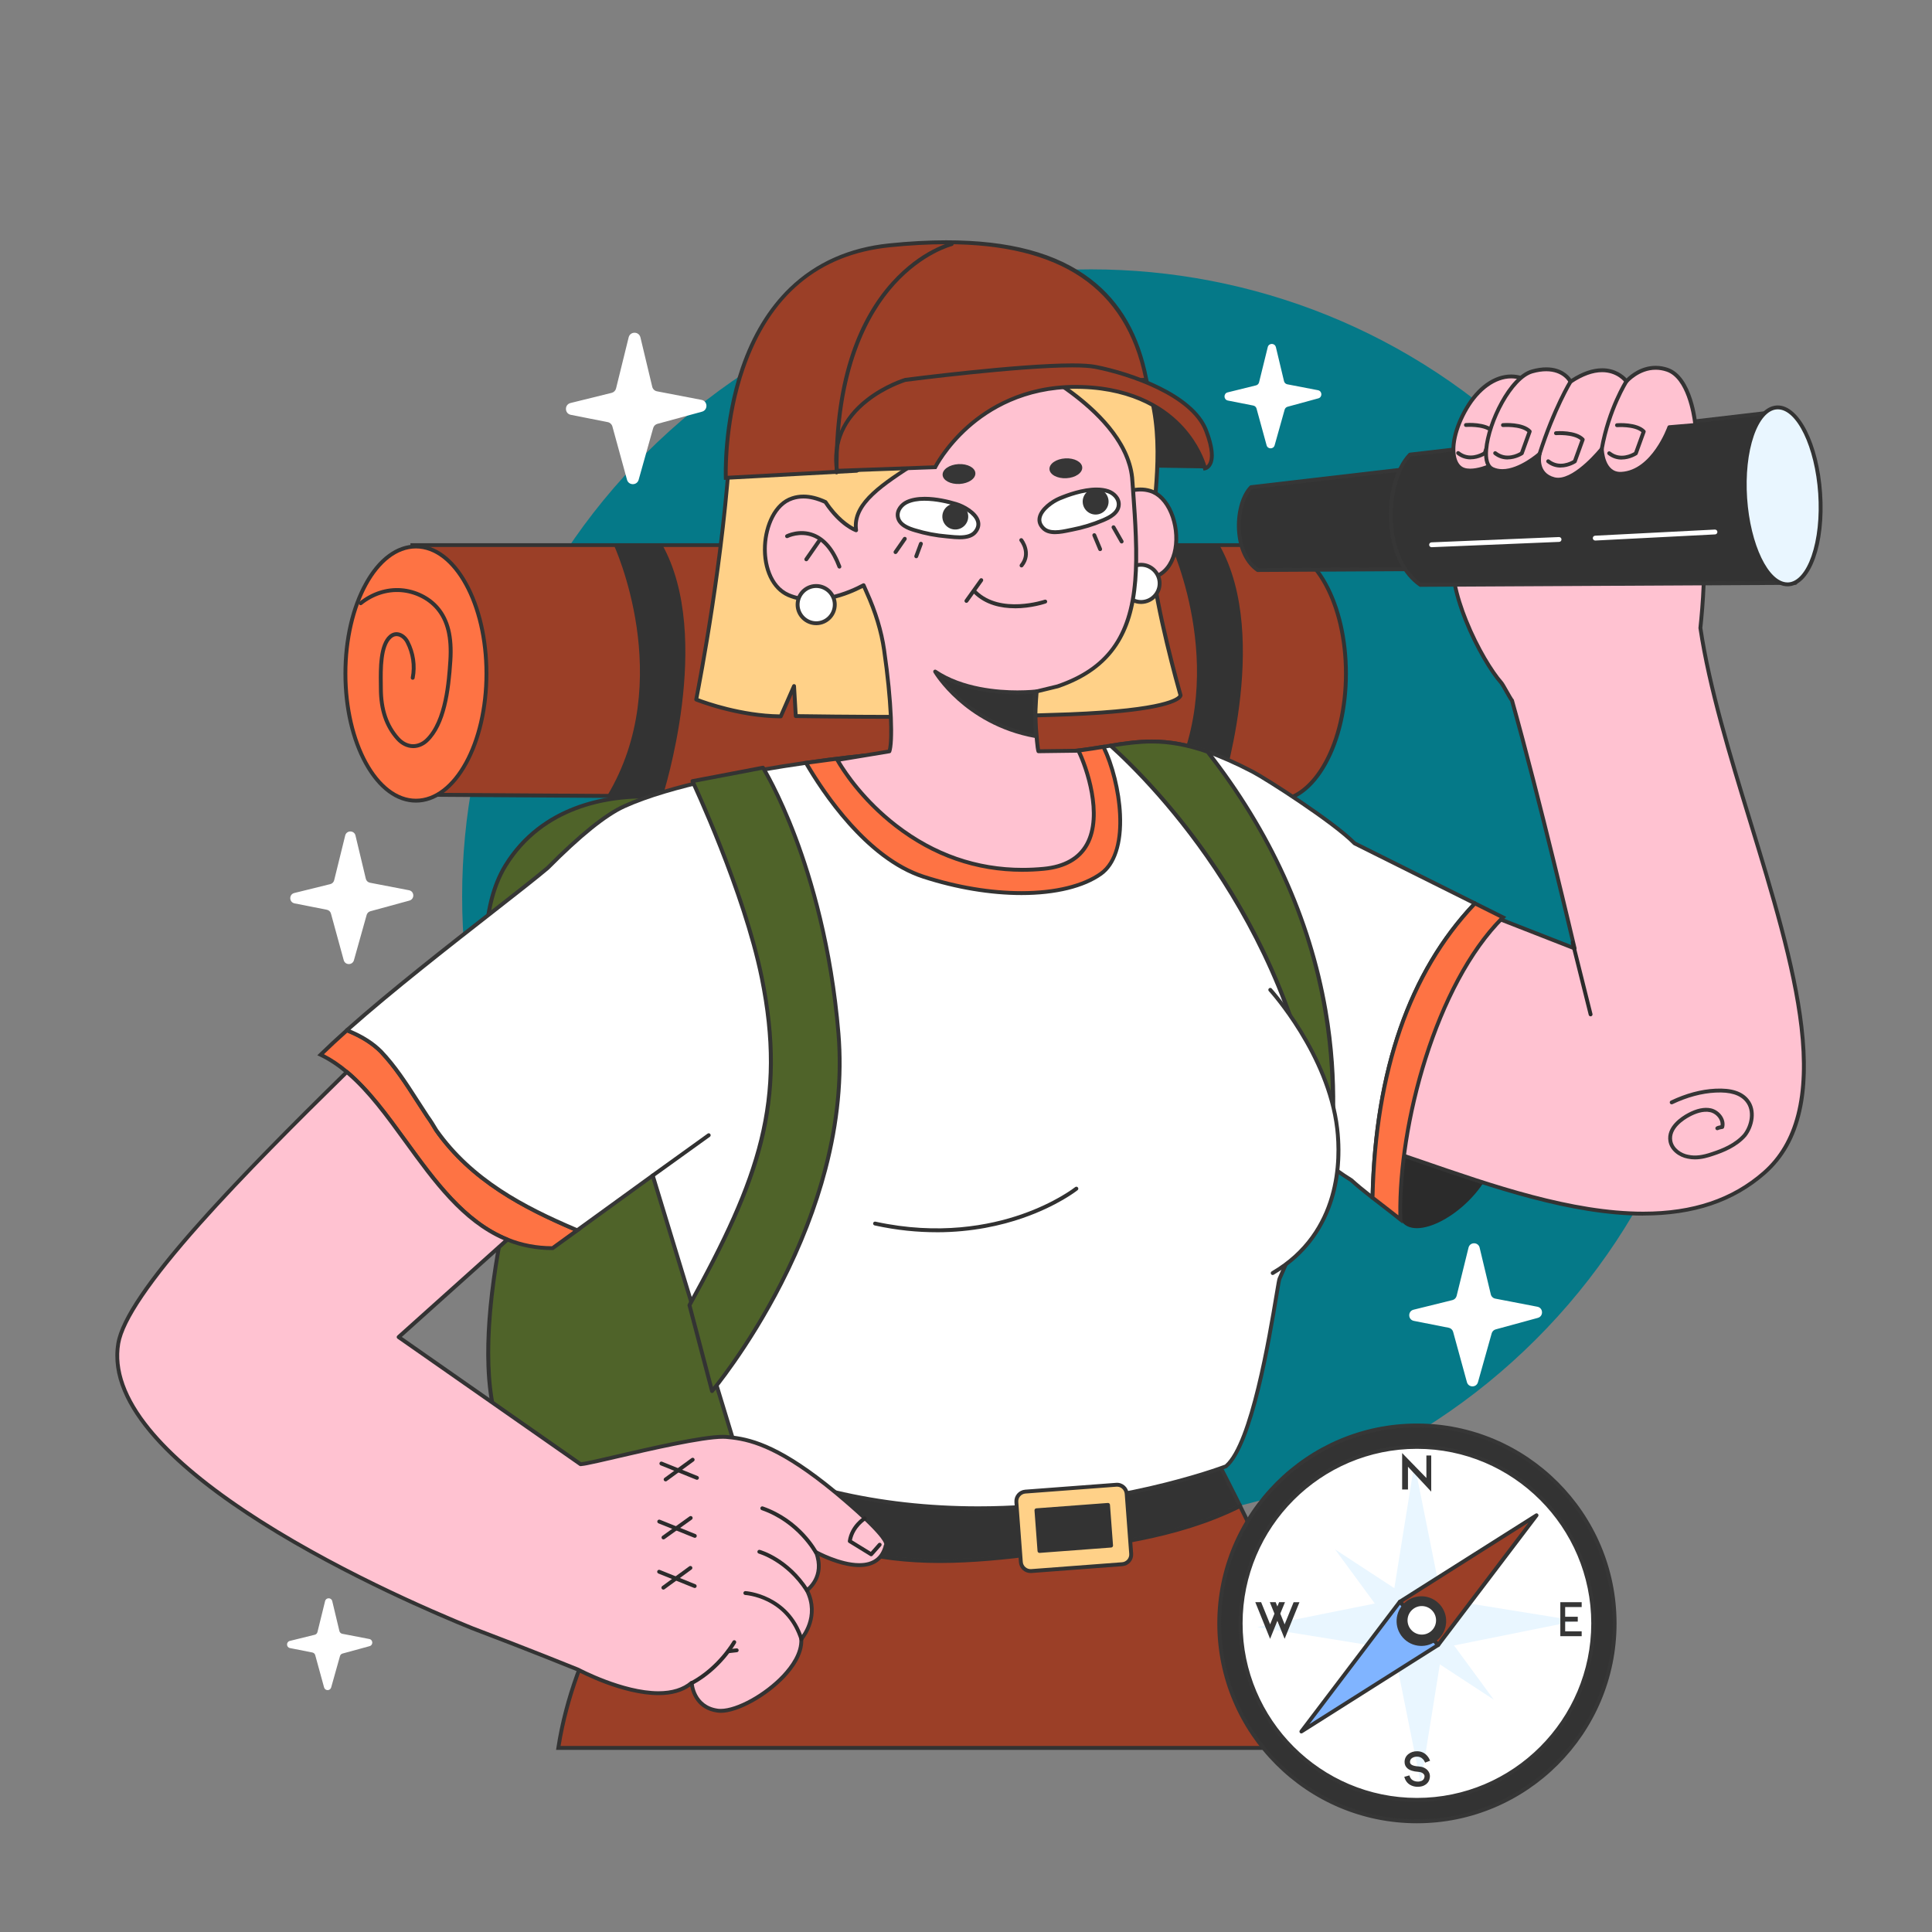 <svg width="201" height="201" viewBox="0 0 201 201" fill="none" xmlns="http://www.w3.org/2000/svg">
<rect x="0" y="0" width="201" height="201" fill="#808080" stroke="none"/>
<g clip-path="url(#clip0_186_134409)">
<g clip-path="url(#clip1_186_134409)">
<path d="M159.746 139.39C185.291 113.913 185.291 72.607 159.746 47.13C134.201 21.653 92.784 21.653 67.238 47.13C41.693 72.607 41.693 113.913 67.238 139.39C92.784 164.867 134.201 164.867 159.746 139.39Z" fill="#057988"/>
<path d="M153.937 129.806L155.098 134.658C155.153 134.885 155.334 135.062 155.563 135.105L159.944 135.949C160.564 136.068 160.596 136.942 159.99 137.109L155.606 138.306C155.405 138.361 155.246 138.518 155.191 138.719L153.763 143.799C153.6 144.381 152.776 144.379 152.615 143.796L151.18 138.563C151.12 138.346 150.943 138.18 150.722 138.137L147.094 137.421C146.469 137.298 146.447 136.41 147.066 136.257L151.107 135.258C151.321 135.205 151.49 135.037 151.543 134.822L152.781 129.801C152.93 129.193 153.793 129.198 153.939 129.806H153.937Z" fill="white"/>
<path d="M36.984 86.927L38.059 91.424C38.109 91.635 38.278 91.797 38.492 91.837L42.551 92.618C43.125 92.729 43.155 93.539 42.591 93.695L38.53 94.804C38.344 94.854 38.198 95.001 38.145 95.187L36.823 99.896C36.672 100.436 35.909 100.433 35.76 99.894L34.431 95.043C34.376 94.842 34.212 94.688 34.006 94.648L30.644 93.985C30.065 93.871 30.045 93.047 30.619 92.906L34.363 91.981C34.562 91.933 34.718 91.776 34.766 91.577L35.914 86.924C36.053 86.362 36.851 86.364 36.987 86.929L36.984 86.927Z" fill="white"/>
<path d="M66.63 35.104L67.857 40.239C67.915 40.481 68.108 40.665 68.35 40.711L72.985 41.603C73.64 41.729 73.675 42.654 73.033 42.831L68.395 44.096C68.181 44.154 68.015 44.32 67.955 44.535L66.444 49.912C66.27 50.527 65.399 50.524 65.231 49.907L63.712 44.368C63.65 44.139 63.461 43.962 63.227 43.917L59.387 43.158C58.725 43.027 58.705 42.09 59.357 41.928L63.632 40.872C63.858 40.816 64.037 40.638 64.093 40.411L65.404 35.097C65.563 34.454 66.474 34.459 66.628 35.102L66.63 35.104Z" fill="white"/>
<path d="M132.74 36.115L133.586 39.657C133.626 39.823 133.759 39.949 133.926 39.982L137.121 40.597C137.571 40.685 137.596 41.323 137.153 41.444L133.956 42.316C133.81 42.357 133.694 42.47 133.651 42.619L132.609 46.327C132.491 46.751 131.889 46.751 131.773 46.325L130.726 42.505C130.683 42.347 130.552 42.226 130.391 42.193L127.745 41.671C127.289 41.58 127.274 40.932 127.724 40.822L130.673 40.093C130.829 40.055 130.952 39.932 130.99 39.776L131.894 36.113C132.002 35.669 132.632 35.672 132.737 36.115H132.74Z" fill="white"/>
<path d="M34.565 166.572L35.31 169.688C35.345 169.834 35.461 169.945 35.61 169.975L38.422 170.517C38.82 170.593 38.84 171.155 38.45 171.261L35.638 172.03C35.509 172.065 35.406 172.166 35.371 172.294L34.454 175.556C34.348 175.929 33.82 175.927 33.717 175.556L32.795 172.196C32.757 172.055 32.641 171.949 32.5 171.921L30.172 171.462C29.771 171.384 29.756 170.815 30.154 170.716L32.747 170.076C32.886 170.041 32.991 169.935 33.027 169.796L33.822 166.572C33.918 166.184 34.472 166.184 34.565 166.575V166.572Z" fill="white"/>
<path d="M132.705 56.856C132.642 56.856 132.45 56.871 132.45 56.874V56.715H42.902V82.674L132.415 83.284C132.415 83.284 132.624 83.302 132.685 83.302C136.736 83.302 140.029 77.383 140.029 70.08C140.029 62.777 136.753 56.858 132.702 56.858L132.705 56.856Z" fill="#9B3F27"/>
<path d="M132.683 83.501C132.58 83.501 132.479 83.501 132.398 83.484L42.699 82.874V56.514H132.65V56.655C132.668 56.655 132.685 56.655 132.7 56.655C134.737 56.655 136.641 58.066 138.061 60.63C139.461 63.156 140.231 66.511 140.231 70.078C140.231 73.645 139.458 76.998 138.053 79.526C136.628 82.09 134.722 83.501 132.685 83.501H132.683ZM132.615 83.093C132.643 83.093 132.668 83.093 132.683 83.093C136.621 83.093 139.826 77.252 139.826 70.073C139.826 62.894 136.628 57.053 132.7 57.053C132.655 57.053 132.504 57.063 132.479 57.066L132.454 56.867H132.446V56.909H43.099V82.466L132.612 83.076V83.088L132.615 83.093Z" fill="#333333"/>
<path d="M43.27 83.299C47.322 83.299 50.607 77.379 50.607 70.077C50.607 62.775 47.322 56.855 43.27 56.855C39.218 56.855 35.934 62.775 35.934 70.077C35.934 77.379 39.218 83.299 43.27 83.299Z" fill="#FE7344"/>
<path d="M43.273 83.501C41.236 83.501 39.332 82.089 37.91 79.526C36.507 77 35.734 73.645 35.734 70.078C35.734 66.511 36.507 63.158 37.91 60.63C39.332 58.066 41.238 56.654 43.273 56.654C45.307 56.654 47.213 58.066 48.635 60.63C50.038 63.156 50.81 66.511 50.81 70.078C50.81 73.645 50.038 76.997 48.635 79.526C47.213 82.089 45.307 83.501 43.273 83.501ZM43.273 57.058C39.34 57.058 36.137 62.898 36.137 70.078C36.137 77.257 39.337 83.098 43.273 83.098C47.208 83.098 50.408 77.257 50.408 70.078C50.408 62.898 47.208 57.058 43.273 57.058Z" fill="#333333"/>
<path d="M63.859 56.694C63.859 56.694 70.415 70.763 63.172 82.792H68.95C68.95 82.792 74.29 66.278 68.88 56.639L63.859 56.694Z" fill="#333333"/>
<path d="M121.812 56.693C121.812 56.693 128.369 70.762 121.125 82.791H126.903C126.903 82.791 132.309 66.406 126.898 56.767L121.812 56.693Z" fill="#333333"/>
<path d="M42.977 77.828C42.962 77.828 42.947 77.828 42.934 77.828C42.327 77.813 41.71 77.508 41.242 76.989C40.016 75.625 39.422 73.865 39.422 71.612C39.422 71.468 39.422 71.304 39.417 71.125C39.397 69.597 39.366 67.041 40.477 66.081C40.771 65.826 41.114 65.725 41.464 65.794C41.902 65.877 42.322 66.22 42.566 66.686C43.188 67.881 43.39 69.257 43.135 70.558C43.113 70.666 43.01 70.739 42.899 70.717C42.791 70.697 42.718 70.588 42.74 70.48C42.977 69.267 42.788 67.987 42.209 66.873C42.025 66.52 41.703 66.25 41.388 66.192C41.159 66.149 40.94 66.215 40.741 66.388C39.772 67.225 39.802 69.665 39.822 71.123C39.822 71.304 39.827 71.468 39.827 71.614C39.827 73.764 40.389 75.433 41.544 76.721C41.937 77.16 42.448 77.417 42.944 77.427C43.407 77.437 43.888 77.238 44.266 76.878C46.242 74.984 46.517 70.76 46.65 68.728C46.806 66.32 46.398 64.629 45.361 63.406C44.495 62.385 43.13 61.712 41.71 61.604C40.285 61.496 38.843 61.962 37.649 62.917C37.561 62.988 37.435 62.973 37.365 62.885C37.294 62.796 37.309 62.67 37.398 62.6C38.672 61.581 40.215 61.082 41.743 61.198C43.269 61.314 44.739 62.04 45.673 63.142C46.781 64.45 47.222 66.232 47.058 68.751C46.852 71.922 46.391 75.403 44.55 77.168C44.11 77.591 43.541 77.831 42.984 77.831L42.977 77.828Z" fill="#333333"/>
<path d="M125.364 48.731L118.813 48.627L118.629 40.603L123.455 42.882L125.364 48.731Z" fill="#333333"/>
<path d="M70.094 83.091C70.094 83.091 58.255 80.903 52.611 90.021C46.966 99.139 54.431 119.016 54.431 119.016C54.431 119.016 47.328 142.174 52.973 150.745C58.618 159.316 82.66 155.121 86.303 152.021C89.946 148.92 70.094 83.091 70.094 83.091Z" fill="#4F6329"/>
<path d="M67.87 156.027C64.401 156.027 61.392 155.646 58.925 154.897C56.054 154.025 53.995 152.666 52.802 150.856C51.492 148.87 50.757 145.951 50.614 142.18C50.5 139.18 50.757 135.633 51.382 131.635C52.381 125.227 54.015 119.684 54.214 119.021C53.992 118.416 52.28 113.657 51.2 107.975C50.523 104.413 50.223 101.189 50.306 98.391C50.412 94.877 51.127 92.023 52.434 89.913C56.344 83.601 63.22 82.658 66.969 82.658C68.84 82.658 70.073 82.883 70.126 82.893C70.202 82.905 70.262 82.961 70.282 83.034C70.332 83.198 75.297 99.686 79.754 116.341C82.372 126.125 84.306 134.053 85.499 139.903C87.536 149.878 87.005 151.686 86.428 152.175C84.336 153.957 75.771 156.027 67.868 156.027H67.87ZM66.971 83.064C63.306 83.064 56.586 83.982 52.779 90.127C49.896 94.781 50.546 102.361 51.598 107.899C52.744 113.921 54.599 118.895 54.617 118.943C54.632 118.986 54.635 119.031 54.622 119.074C54.604 119.132 52.837 124.932 51.782 131.701C50.39 140.624 50.86 147.171 53.142 150.632C54.279 152.361 56.266 153.665 59.043 154.509C61.47 155.248 64.441 155.621 67.87 155.621C75.69 155.621 84.13 153.602 86.169 151.865C86.982 151.171 87.181 145.648 79.366 116.445C75.111 100.546 70.393 84.801 69.932 83.268C69.58 83.213 68.474 83.061 66.969 83.061L66.971 83.064Z" fill="#333333"/>
<path d="M107.672 161.656C114.969 160.802 122.444 159.947 129.01 156.67C127.142 152.922 125.795 150.398 125.795 150.398L74.353 151.964C73.753 152.607 72.328 154.117 70.551 156.302C76.43 157.946 82.299 159.577 88.386 161.253C94.746 162.972 101.207 162.466 107.67 161.656H107.672Z" fill="#333333"/>
<path d="M97.807 162.605C94.32 162.605 91.226 162.227 88.343 161.448C82.701 159.895 76.865 158.276 70.507 156.497C70.442 156.479 70.389 156.429 70.369 156.363C70.349 156.298 70.361 156.227 70.404 156.174C72.083 154.107 73.448 152.645 74.103 151.944L74.213 151.826C74.251 151.785 74.301 151.763 74.354 151.763L125.797 150.197C125.872 150.197 125.945 150.238 125.98 150.303C125.993 150.328 127.35 152.874 129.198 156.58C129.221 156.628 129.226 156.683 129.208 156.734C129.19 156.784 129.155 156.827 129.107 156.85C122.561 160.117 115.096 160.991 107.878 161.836L107.702 161.856C104.751 162.227 101.266 162.602 97.807 162.602V162.605ZM70.913 156.192C77.156 157.939 82.897 159.529 88.449 161.057C91.294 161.826 94.355 162.199 97.807 162.199C101.241 162.199 104.711 161.823 107.654 161.455L107.833 161.435C114.95 160.603 122.307 159.741 128.747 156.577C127.164 153.404 125.96 151.12 125.686 150.601L74.455 152.161L74.402 152.219C73.775 152.889 72.496 154.258 70.915 156.189L70.913 156.192Z" fill="#363636"/>
<path d="M139.501 181.85H58.09C59.757 171.036 66.212 161.664 70.56 156.314C76.439 157.958 82.305 159.584 88.396 161.258C94.755 162.977 101.216 162.468 107.679 161.659C114.975 160.804 122.451 159.96 129.017 156.682C132.481 163.637 137.738 174.774 139.503 181.85H139.501Z" fill="#9B3F27"/>
<path d="M139.756 182.051H57.852L57.887 181.82C59.493 171.383 65.579 162.119 70.4 156.185L70.483 156.082L70.611 156.117C76.211 157.683 82.044 159.301 88.445 161.061C91.287 161.829 94.346 162.203 97.793 162.203C101.24 162.203 104.701 161.824 107.647 161.456L107.907 161.426C115.062 160.589 122.464 159.722 128.922 156.498L129.103 156.407L129.194 156.589C133.044 164.312 137.988 174.958 139.695 181.797L139.758 182.049L139.756 182.051ZM58.322 181.646H139.237C137.497 174.887 132.701 164.549 128.919 156.952C122.441 160.133 115.077 160.995 107.952 161.829L107.695 161.86C104.739 162.23 101.247 162.608 97.79 162.608C94.333 162.608 91.214 162.23 88.336 161.451C81.984 159.704 76.188 158.099 70.626 156.541C65.886 162.394 59.956 171.454 58.32 181.646H58.322Z" fill="#333333"/>
<path d="M145.697 126.872C147.062 129.387 152.833 126.312 154.973 121.933C157.113 117.555 150.413 99.481 150.413 99.481L140.828 117.741L145.697 126.872Z" fill="#2B2B2B"/>
<path d="M176.904 65.334C177.158 62.944 177.501 58.704 177.068 56.095C177.068 56.095 152.729 52.09 151.359 56.481C149.992 60.875 154.199 68.795 156.178 71.021C156.405 71.275 157.218 72.866 157.301 72.864C160.196 83.179 163.819 98.672 163.819 98.672L145.08 91.344C139.04 97.32 140.598 109.408 140.863 118.548C153.394 122.274 172.496 131.715 183.543 122.027C194.795 112.158 179.822 84.946 176.904 65.334Z" fill="#FFC2D1"/>
<path d="M170.961 126.468C163.483 126.468 155.183 123.602 147.858 121.073C145.351 120.206 142.982 119.389 140.804 118.742C140.721 118.716 140.663 118.641 140.66 118.553C140.625 117.302 140.565 116.019 140.502 114.66C140.109 106.11 139.661 96.42 144.938 91.199C144.996 91.144 145.079 91.126 145.154 91.154L163.536 98.341C162.965 95.916 159.732 82.281 157.124 72.976C157.036 72.87 156.902 72.638 156.615 72.132C156.396 71.746 156.127 71.264 156.028 71.154C153.997 68.87 149.777 60.881 151.167 56.419C151.627 54.94 154.306 54.219 159.354 54.219C166.845 54.219 176.999 55.875 177.099 55.893C177.185 55.908 177.25 55.973 177.265 56.059C177.704 58.696 177.356 62.986 177.107 65.326C178.033 71.532 180.201 78.608 182.296 85.452C184.547 92.797 186.873 100.395 187.621 106.828C188.026 110.302 187.953 113.181 187.397 115.623C186.77 118.381 185.554 120.524 183.673 122.172C180.382 125.059 176.223 126.46 170.961 126.46V126.468ZM141.058 118.396C143.206 119.039 145.53 119.843 147.989 120.69C155.283 123.208 163.549 126.062 170.961 126.062C176.122 126.062 180.194 124.691 183.409 121.872C186.803 118.895 188.049 113.992 187.221 106.876C186.475 100.478 184.154 92.901 181.911 85.573C179.808 78.706 177.633 71.605 176.704 65.361C176.702 65.343 176.702 65.326 176.704 65.31C176.946 63.039 177.288 58.88 176.893 56.271C175.629 56.069 166.326 54.625 159.357 54.625C153.402 54.625 151.826 55.666 151.554 56.54C150.817 58.91 151.771 62.169 152.703 64.486C153.871 67.392 155.404 69.84 156.331 70.884C156.449 71.017 156.66 71.385 156.968 71.933C157.129 72.217 157.345 72.603 157.418 72.696C157.456 72.722 157.484 72.762 157.496 72.807C160.359 83.009 163.982 98.469 164.017 98.623C164.035 98.696 164.01 98.772 163.952 98.822C163.896 98.873 163.816 98.885 163.745 98.857L145.129 91.577C140.079 96.695 140.517 106.226 140.904 114.64C140.965 115.948 141.023 117.186 141.058 118.394V118.396Z" fill="#333333"/>
<path d="M154.66 47.826L130.157 50.685C128.468 52.422 128.241 57.493 130.847 59.306L155.654 59.172L154.66 47.826Z" fill="#333333"/>
<path d="M130.85 59.508C130.809 59.508 130.769 59.495 130.734 59.473C129.608 58.691 128.896 57.272 128.722 55.48C128.533 53.513 129.052 51.529 130.011 50.544C130.044 50.511 130.087 50.488 130.132 50.483L154.635 47.625C154.687 47.617 154.743 47.635 154.786 47.668C154.828 47.703 154.854 47.753 154.859 47.806L155.853 59.153C155.858 59.208 155.838 59.263 155.8 59.306C155.762 59.349 155.71 59.372 155.652 59.372L130.844 59.505L130.85 59.508ZM130.255 50.877C129.417 51.789 128.954 53.65 129.127 55.439C129.284 57.083 129.918 58.381 130.915 59.102L155.438 58.971L154.481 48.051L130.255 50.877Z" fill="#363636"/>
<path d="M185.228 42.799L146.689 47.296C144.03 50.026 143.678 58.004 147.777 60.853L186.794 60.644L185.231 42.799H185.228Z" fill="#333333"/>
<path d="M147.779 61.055C147.739 61.055 147.699 61.042 147.664 61.02C145.921 59.81 144.816 57.609 144.552 54.826C144.26 51.766 145.06 48.683 146.548 47.155C146.581 47.122 146.624 47.1 146.669 47.095L185.208 42.597C185.263 42.59 185.316 42.608 185.359 42.64C185.402 42.676 185.427 42.726 185.432 42.779L186.996 60.624C187.001 60.679 186.98 60.735 186.943 60.778C186.905 60.82 186.852 60.843 186.794 60.843L147.777 61.052L147.779 61.055ZM146.787 47.488C145.43 48.932 144.678 51.917 144.952 54.786C145.204 57.42 146.229 59.499 147.842 60.649L186.575 60.442L185.049 43.021L146.787 47.485V47.488Z" fill="#363636"/>
<path d="M159.31 39.854C157.203 38.334 154.408 39.355 152.575 42.481C150.742 45.607 150.866 48.382 152.293 48.864C153.721 49.345 156.782 47.923 157.185 46.741C157.586 45.559 159.313 39.854 159.313 39.854H159.31Z" fill="#FFC2D1"/>
<path d="M152.958 49.165C152.681 49.165 152.435 49.129 152.226 49.059C151.76 48.903 151.407 48.532 151.203 47.987C150.702 46.644 151.161 44.496 152.399 42.384C153.673 40.208 155.431 38.963 157.221 38.963C158.011 38.963 158.754 39.21 159.429 39.696C159.499 39.747 159.53 39.838 159.504 39.918C159.487 39.976 157.772 45.638 157.374 46.81C157.009 47.889 154.615 49.167 152.961 49.167L152.958 49.165ZM157.218 39.364C155.599 39.364 153.928 40.569 152.747 42.585C151.586 44.567 151.128 46.629 151.581 47.844C151.742 48.277 152.002 48.555 152.354 48.673C152.523 48.731 152.727 48.759 152.958 48.759C154.419 48.759 156.68 47.592 156.989 46.677C157.349 45.613 158.805 40.823 159.071 39.938C158.5 39.558 157.878 39.364 157.218 39.364Z" fill="#333333"/>
<path d="M152.994 47.79C152.543 47.79 152.047 47.667 151.576 47.294C151.488 47.223 151.475 47.097 151.543 47.009C151.611 46.92 151.74 46.905 151.828 46.976C152.863 47.798 154.038 47.175 154.303 47.014L155.056 44.934C154.288 44.289 152.545 44.417 152.528 44.417C152.415 44.427 152.319 44.344 152.311 44.231C152.304 44.12 152.384 44.022 152.498 44.014C152.583 44.007 154.595 43.858 155.438 44.735C155.491 44.79 155.509 44.871 155.484 44.944L154.663 47.213C154.648 47.253 154.623 47.289 154.587 47.311C154.577 47.319 153.872 47.785 152.996 47.785L152.994 47.79Z" fill="#333333"/>
<path d="M176.377 44.218C176.377 44.218 175.949 39.31 173.452 38.468C170.954 37.627 169.209 39.678 169.209 39.678C169.209 39.678 167.349 37.047 163.396 39.711C163.396 39.711 162.459 37.788 159.403 38.642C156.346 39.497 153.194 47.833 155.269 48.796C157.343 49.759 160.178 47.223 160.178 47.223C160.178 47.223 159.655 49.343 161.691 49.86C163.728 50.377 166.646 46.704 166.646 46.704C166.646 46.704 166.712 49.404 168.678 49.298C172.049 49.116 173.671 44.45 173.671 44.45L176.377 44.221V44.218Z" fill="#FFC2D1"/>
<path d="M162.103 50.108C161.944 50.108 161.788 50.09 161.642 50.052C160.091 49.659 159.898 48.408 159.923 47.69C159.235 48.219 157.75 49.213 156.307 49.213C155.902 49.213 155.524 49.132 155.187 48.976C154.59 48.698 154.326 47.929 154.421 46.752C154.648 43.952 156.947 39.117 159.351 38.446C159.887 38.295 160.399 38.219 160.869 38.219C162.435 38.219 163.193 39.041 163.463 39.427C164.606 38.688 165.688 38.315 166.685 38.315C168.068 38.315 168.898 39.026 169.223 39.374C169.621 38.981 170.719 38.06 172.252 38.06C172.675 38.06 173.103 38.131 173.521 38.275C176.114 39.15 176.567 43.995 176.585 44.201C176.59 44.254 176.572 44.307 176.537 44.35C176.502 44.39 176.454 44.416 176.399 44.421L173.821 44.637C173.529 45.406 171.887 49.326 168.692 49.498C167.222 49.576 166.648 48.219 166.494 47.201C165.739 48.066 163.775 50.11 162.108 50.11L162.103 50.108ZM160.18 47.017C160.215 47.017 160.253 47.027 160.283 47.047C160.358 47.093 160.396 47.183 160.373 47.269C160.353 47.347 159.925 49.2 161.741 49.661C161.854 49.689 161.977 49.704 162.103 49.704C163.981 49.704 166.464 46.606 166.489 46.576C166.542 46.51 166.63 46.483 166.711 46.51C166.791 46.538 166.846 46.611 166.849 46.697C166.851 46.798 166.935 49.187 168.667 49.094C171.864 48.923 173.466 44.426 173.481 44.38C173.506 44.305 173.574 44.252 173.654 44.244L176.155 44.032C176.041 43.115 175.452 39.354 173.388 38.658C173.01 38.529 172.625 38.466 172.247 38.466C170.53 38.466 169.374 39.795 169.362 39.807C169.321 39.855 169.258 39.881 169.198 39.878C169.135 39.876 169.077 39.843 169.042 39.792C169.012 39.749 168.254 38.718 166.678 38.718C165.713 38.718 164.646 39.109 163.505 39.876C163.458 39.908 163.397 39.918 163.339 39.903C163.284 39.888 163.236 39.85 163.211 39.797C163.188 39.749 162.607 38.623 160.864 38.623C160.431 38.623 159.958 38.693 159.457 38.834C157.392 39.412 155.058 43.873 154.822 46.785C154.741 47.766 154.93 48.413 155.353 48.61C155.638 48.744 155.957 48.809 156.305 48.809C158.077 48.809 160.023 47.088 160.044 47.07C160.081 47.037 160.129 47.02 160.177 47.02L160.18 47.017Z" fill="#333333"/>
<path d="M166.644 46.903C166.644 46.903 166.621 46.903 166.608 46.9C166.498 46.88 166.425 46.777 166.445 46.666C167.193 42.461 169.018 39.597 169.035 39.567C169.096 39.474 169.222 39.446 169.315 39.507C169.408 39.567 169.436 39.693 169.375 39.786C169.358 39.814 167.575 42.617 166.843 46.736C166.825 46.835 166.739 46.903 166.644 46.903Z" fill="#333333"/>
<path d="M160.176 47.423C160.156 47.423 160.135 47.42 160.113 47.413C160.007 47.378 159.949 47.264 159.982 47.158C161.518 42.379 163.202 39.631 163.22 39.603C163.277 39.508 163.403 39.48 163.497 39.538C163.592 39.596 163.62 39.722 163.562 39.815C163.544 39.843 161.883 42.553 160.364 47.282C160.337 47.368 160.259 47.423 160.173 47.423H160.176Z" fill="#333333"/>
<path d="M168.71 47.812C168.259 47.812 167.763 47.688 167.292 47.315C167.204 47.245 167.189 47.118 167.259 47.03C167.327 46.942 167.456 46.927 167.544 46.998C168.579 47.819 169.754 47.197 170.019 47.035L170.772 44.956C170.004 44.31 168.261 44.439 168.244 44.439C168.133 44.446 168.035 44.366 168.027 44.252C168.02 44.141 168.1 44.043 168.214 44.035C168.299 44.028 170.311 43.879 171.154 44.757C171.207 44.812 171.225 44.893 171.2 44.966L170.379 47.234C170.364 47.275 170.338 47.31 170.303 47.333C170.293 47.34 169.588 47.807 168.712 47.807L168.71 47.812Z" fill="#333333"/>
<path d="M162.361 48.644C161.91 48.644 161.414 48.52 160.943 48.147C160.855 48.077 160.843 47.95 160.911 47.862C160.979 47.774 161.107 47.759 161.195 47.83C162.23 48.651 163.406 48.029 163.67 47.867L164.423 45.788C163.655 45.142 161.913 45.271 161.895 45.271C161.784 45.281 161.686 45.198 161.678 45.084C161.671 44.973 161.752 44.875 161.865 44.867C161.95 44.86 163.962 44.711 164.806 45.589C164.858 45.644 164.876 45.725 164.851 45.798L164.03 48.066C164.015 48.107 163.99 48.142 163.955 48.165C163.944 48.172 163.239 48.639 162.363 48.639L162.361 48.644Z" fill="#333333"/>
<path d="M156.846 47.8C156.396 47.8 155.9 47.676 155.429 47.303C155.341 47.233 155.326 47.107 155.396 47.019C155.467 46.93 155.592 46.915 155.681 46.986C156.715 47.807 157.891 47.185 158.155 47.024L158.908 44.944C158.14 44.299 156.398 44.427 156.38 44.427C156.267 44.437 156.171 44.354 156.164 44.241C156.156 44.13 156.237 44.031 156.35 44.024C156.436 44.016 158.448 43.867 159.291 44.745C159.344 44.8 159.361 44.881 159.336 44.954L158.515 47.223C158.5 47.263 158.475 47.298 158.44 47.321C158.43 47.329 157.725 47.795 156.849 47.795L156.846 47.8Z" fill="#333333"/>
<path d="M148.936 56.929C148.802 56.929 148.689 56.824 148.684 56.687C148.679 56.549 148.787 56.43 148.925 56.425L162.191 55.873C162.33 55.868 162.448 55.977 162.453 56.115C162.458 56.254 162.35 56.372 162.212 56.377L148.946 56.929C148.946 56.929 148.938 56.929 148.936 56.929Z" fill="white"/>
<path d="M165.963 56.236C165.83 56.236 165.719 56.13 165.711 55.997C165.704 55.858 165.812 55.739 165.95 55.732L178.408 55.094C178.547 55.087 178.665 55.195 178.673 55.334C178.68 55.472 178.572 55.591 178.433 55.598L165.976 56.236C165.976 56.236 165.968 56.236 165.963 56.236Z" fill="white"/>
<path d="M176.338 120.619C176.089 120.619 175.834 120.594 175.58 120.539C174.714 120.387 173.752 119.724 173.584 118.741C173.322 117.216 174.91 116.185 175.605 115.812C176.504 115.331 177.307 115.162 177.997 115.308C178.468 115.409 178.924 115.739 179.185 116.17C179.405 116.533 179.472 116.934 179.372 117.299C179.352 117.375 179.289 117.433 179.211 117.446C179.039 117.476 178.866 117.506 178.76 117.561C178.662 117.614 178.538 117.577 178.486 117.478C178.433 117.38 178.47 117.256 178.569 117.204C178.695 117.135 178.848 117.1 179.004 117.07C179.032 116.846 178.974 116.604 178.838 116.379C178.632 116.041 178.277 115.782 177.909 115.704C177.171 115.545 176.351 115.87 175.794 116.17C175.177 116.5 173.762 117.41 173.979 118.676C174.115 119.475 174.923 120.019 175.651 120.145C175.653 120.145 175.658 120.145 175.661 120.145C176.348 120.299 177.108 120.211 178.128 119.855C179.168 119.515 180.47 118.993 181.358 117.982C182.078 117.065 182.37 115.565 181.615 114.637C181.039 113.909 180.016 113.591 178.488 113.669C177.038 113.74 175.53 114.146 174.004 114.872C173.903 114.92 173.782 114.877 173.735 114.776C173.687 114.675 173.73 114.554 173.83 114.506C175.404 113.758 176.962 113.339 178.468 113.264C180.135 113.18 181.268 113.546 181.93 114.383C182.814 115.467 182.491 117.193 181.67 118.235C181.67 118.237 181.665 118.24 181.663 118.242C180.709 119.331 179.342 119.878 178.256 120.236C177.715 120.425 177.043 120.619 176.333 120.619H176.338Z" fill="#363636"/>
<path d="M165.484 105.737C165.393 105.737 165.31 105.677 165.287 105.583L163.417 98.097C163.389 97.988 163.454 97.877 163.563 97.852C163.671 97.824 163.782 97.89 163.807 97.998L165.677 105.485C165.705 105.593 165.64 105.702 165.531 105.73C165.514 105.735 165.499 105.735 165.481 105.735L165.484 105.737Z" fill="#2B2B2B"/>
<path d="M45.384 117.588C45.082 117.084 44.777 116.577 44.475 116.174C42.858 113.749 41.547 111.422 39.628 109.4C38.631 108.402 37.398 107.714 36.083 107.189C35.084 108.079 34.162 108.934 33.352 109.728C34.323 110.194 35.227 110.804 36.083 111.525C41.811 116.337 45.391 125.99 52.783 128.962C54.198 129.529 55.747 129.852 57.481 129.852L60.052 127.989C59.974 127.958 59.896 127.928 59.82 127.895C54.37 125.571 49.019 122.74 45.384 117.585V117.588Z" fill="#FE7344"/>
<path d="M57.552 130.055H57.487C55.797 130.055 54.236 129.76 52.715 129.15C48.191 127.33 45.084 123.047 42.081 118.908C40.087 116.161 38.206 113.567 35.96 111.681C35.066 110.93 34.188 110.353 33.271 109.911L33.012 109.788L33.218 109.586C33.994 108.825 34.915 107.968 35.955 107.04L36.048 106.957L36.164 107.002C37.685 107.607 38.865 108.343 39.779 109.259C41.275 110.834 42.395 112.573 43.579 114.416C43.924 114.951 44.279 115.505 44.646 116.057C44.953 116.468 45.261 116.982 45.56 117.479C49.211 122.654 54.611 125.455 59.906 127.713C59.951 127.731 59.997 127.749 60.042 127.769L60.475 127.943L57.557 130.058L57.552 130.055ZM33.699 109.674C34.553 110.111 35.378 110.668 36.217 111.371C38.5 113.289 40.396 115.903 42.405 118.671C45.376 122.765 48.448 127 52.864 128.777C54.317 129.36 55.807 129.647 57.421 129.654L59.644 128.044C54.324 125.77 48.909 122.934 45.223 117.708L45.215 117.696C44.921 117.204 44.616 116.695 44.319 116.299L44.311 116.289C43.941 115.732 43.584 115.175 43.236 114.638C42.063 112.813 40.953 111.089 39.487 109.543C38.641 108.696 37.541 108.003 36.129 107.428C35.22 108.24 34.404 108.996 33.702 109.68L33.699 109.674Z" fill="#333333"/>
<path d="M153.456 93.989C145.709 102.111 143.045 113.41 142.798 124.607C141.97 123.959 141.185 123.329 140.595 122.787C140.324 122.618 140.062 122.449 139.812 122.283C138.873 121.658 138.1 121.053 137.582 120.496C137.582 120.496 136.985 124.36 133.115 133.054C132.881 133.581 130.817 149.808 127.544 152.555C127.544 152.555 107.812 160.206 86.905 155.25C83.571 154.459 80.203 153.349 76.882 151.837L76.204 149.558L67.906 122.298L60.053 127.99C59.978 127.96 59.897 127.93 59.822 127.897C54.371 125.573 49.021 122.742 45.385 117.587C45.083 117.082 44.778 116.576 44.476 116.172C42.86 113.747 41.548 111.421 39.63 109.399C38.633 108.401 37.399 107.713 36.082 107.188C43.031 101.002 53.749 93.041 56.979 90.296C59.965 87.284 62.793 84.864 64.933 83.886C69.812 81.665 78.181 80.178 83.848 79.366C87.341 78.867 89.808 78.622 89.808 78.622L110.519 78.257C112.127 78.118 113.512 77.901 114.791 77.695C115.046 77.654 115.295 77.614 115.542 77.574C118.764 77.059 121.438 76.739 125.63 78.209C127.002 78.69 128.538 79.364 130.308 80.284C131.663 80.987 138.763 85.527 140.915 87.738L153.446 93.987L153.456 93.989Z" fill="white"/>
<path d="M101.767 157.122C96.566 157.122 91.55 156.557 86.86 155.446C83.348 154.614 79.964 153.459 76.799 152.02C76.746 151.995 76.706 151.949 76.688 151.894L76.011 149.615L67.793 122.627L60.169 128.153C60.114 128.193 60.039 128.203 59.976 128.176C59.943 128.163 59.913 128.15 59.88 128.138C59.835 128.12 59.787 128.103 59.742 128.082C54.389 125.801 48.928 122.963 45.219 117.702C45.217 117.697 45.214 117.694 45.212 117.689C44.917 117.197 44.612 116.688 44.315 116.29C44.315 116.287 44.31 116.285 44.308 116.28C43.938 115.723 43.58 115.166 43.233 114.629C42.059 112.804 40.949 111.079 39.484 109.534C38.615 108.664 37.477 107.956 36.009 107.371C35.944 107.346 35.896 107.288 35.886 107.218C35.873 107.149 35.899 107.079 35.952 107.031C40.476 103.003 46.679 98.158 51.209 94.621C53.628 92.733 55.718 91.099 56.846 90.144C60.2 86.761 62.894 84.593 64.855 83.698C69.679 81.503 77.834 80.02 83.826 79.161C87.283 78.667 89.77 78.42 89.796 78.417C89.801 78.417 89.806 78.417 89.811 78.417L110.514 78.052C112.062 77.918 113.407 77.711 114.764 77.492C115.018 77.452 115.27 77.411 115.514 77.371C116.944 77.142 118.352 76.938 119.835 76.938C121.738 76.938 123.604 77.28 125.701 78.016C127.131 78.518 128.672 79.201 130.404 80.104C131.776 80.817 138.846 85.339 141.039 87.57L153.539 93.804C153.597 93.832 153.638 93.888 153.648 93.951C153.658 94.013 153.64 94.079 153.595 94.124C146.85 101.195 143.282 111.453 142.993 124.606C142.993 124.682 142.947 124.752 142.877 124.785C142.809 124.818 142.726 124.808 142.665 124.762C141.93 124.188 141.094 123.522 140.465 122.945C140.175 122.763 139.924 122.602 139.694 122.448C138.861 121.894 138.194 121.377 137.7 120.906C137.449 122.085 136.462 126.02 133.294 133.134C133.257 133.232 133.136 133.966 132.992 134.815C132.214 139.484 130.389 150.422 127.667 152.708C127.65 152.723 127.632 152.733 127.609 152.741C127.496 152.784 116.149 157.12 101.76 157.12L101.767 157.122ZM77.051 151.69C80.165 153.101 83.496 154.233 86.953 155.053C91.613 156.157 96.599 156.716 101.767 156.716C115.706 156.716 126.768 152.63 127.441 152.375C130.034 150.134 131.897 138.962 132.599 134.747C132.806 133.515 132.879 133.084 132.929 132.968C136.739 124.41 137.373 120.5 137.381 120.462C137.393 120.386 137.446 120.323 137.522 120.301C137.595 120.278 137.675 120.301 137.728 120.356C138.212 120.875 138.952 121.465 139.924 122.113C140.155 122.267 140.409 122.431 140.702 122.615C140.712 122.622 140.722 122.63 140.732 122.637C141.266 123.129 141.955 123.689 142.605 124.2C142.957 111.256 146.495 101.117 153.121 94.049L140.835 87.921C140.815 87.911 140.797 87.898 140.78 87.88C138.64 85.682 131.59 81.175 130.223 80.464C128.506 79.572 126.985 78.896 125.573 78.4C123.518 77.679 121.695 77.343 119.84 77.343C118.387 77.343 116.997 77.545 115.585 77.772C115.338 77.812 115.089 77.853 114.834 77.893C113.467 78.112 112.11 78.321 110.547 78.458C110.542 78.458 110.537 78.458 110.534 78.458L89.831 78.823C89.672 78.838 87.235 79.085 83.886 79.564C77.919 80.419 69.805 81.893 65.024 84.069C63.108 84.941 60.452 87.084 57.128 90.436C57.123 90.442 57.12 90.444 57.115 90.449C55.983 91.409 53.986 92.97 51.461 94.944C47.017 98.415 40.957 103.146 36.465 107.124C37.842 107.707 38.927 108.405 39.778 109.257C41.274 110.832 42.394 112.572 43.578 114.414C43.923 114.949 44.278 115.503 44.645 116.056C44.952 116.466 45.26 116.978 45.559 117.477C49.21 122.653 54.613 125.453 59.905 127.712C59.945 127.729 59.988 127.745 60.029 127.762L67.791 122.136C67.844 122.098 67.912 122.088 67.974 122.108C68.037 122.128 68.085 122.179 68.103 122.242L76.401 149.502L77.053 151.692L77.051 151.69Z" fill="#363636"/>
<path d="M156.37 95.445L153.454 93.99C145.707 102.112 143.044 113.408 142.797 124.606C143.791 125.382 144.849 126.179 145.697 126.869C145.408 116.695 149.648 102.095 156.367 95.442L156.37 95.445Z" fill="#FE7344"/>
<path d="M145.911 127.305L145.568 127.028C144.999 126.566 144.352 126.065 143.665 125.535C143.333 125.278 142.998 125.021 142.67 124.764L142.59 124.701V124.6C142.884 111.343 146.49 100.995 153.305 93.849L153.409 93.74L156.709 95.386L156.508 95.585C149.597 102.424 145.619 117.146 145.896 126.864L145.908 127.305H145.911ZM142.998 124.509C143.3 124.744 143.607 124.981 143.912 125.215C144.468 125.644 144.999 126.055 145.483 126.44C145.332 116.733 149.262 102.392 156.024 95.497L153.494 94.234C146.835 101.285 143.302 111.467 142.998 124.507V124.509Z" fill="#333333"/>
<path d="M87.141 155.442C87.063 155.374 86.985 155.311 86.907 155.248C81.625 150.892 78.644 149.856 76.207 149.558C75.99 149.528 75.779 149.505 75.57 149.49C72.964 149.281 63.321 151.804 61.042 152.233C60.881 152.265 60.667 152.301 60.406 152.328L41.48 139.102L52.787 128.958C45.395 125.983 41.815 116.331 36.087 111.521C25.988 121.423 13.236 134.262 12.309 139.765C10.315 151.615 36.905 164.446 49.116 169.384C55.078 171.638 60.156 173.702 60.156 173.702C60.156 173.702 68.412 178.137 71.959 175.071C71.959 175.071 72.085 177.61 74.643 177.968C77.179 178.341 83.581 174.088 83.365 170.514C83.365 170.514 85.379 168.263 83.954 165.442C83.954 165.442 85.9 164.101 84.91 161.487C84.91 161.487 91.129 164.93 92.164 160.771C92.164 160.771 93.028 160.367 87.144 155.437L87.141 155.442Z" fill="#FFC2D1"/>
<path d="M74.975 178.195C74.846 178.195 74.726 178.187 74.612 178.169C72.528 177.877 71.959 176.201 71.81 175.449C70.972 176.052 69.864 176.357 68.512 176.357C64.758 176.357 60.367 174.048 60.07 173.889C59.816 173.786 54.813 171.756 49.045 169.576C42.481 166.922 9.874 153.019 12.11 139.735C12.993 134.489 24.087 123.006 35.945 111.38C36.018 111.307 36.136 111.302 36.217 111.37C38.501 113.289 40.396 115.903 42.406 118.671C45.376 122.764 48.448 126.999 52.864 128.774C52.93 128.799 52.975 128.857 52.987 128.928C53 128.996 52.975 129.066 52.925 129.114L41.806 139.089L60.46 152.124C60.674 152.099 60.861 152.069 61.002 152.039C61.593 151.928 62.658 151.681 64.01 151.366C67.593 150.534 73.006 149.278 75.229 149.278C75.36 149.278 75.481 149.283 75.587 149.291C75.796 149.306 76.015 149.329 76.234 149.359C78.467 149.631 81.498 150.529 87.035 155.094C87.115 155.159 87.193 155.222 87.271 155.29C89.673 157.302 92.513 159.878 92.405 160.723C92.395 160.791 92.372 160.841 92.345 160.879C91.975 162.288 90.955 163.034 89.396 163.034C87.805 163.034 86.05 162.283 85.25 161.895C85.788 163.917 84.618 165.144 84.202 165.505C85.406 168.076 83.883 170.194 83.568 170.589C83.621 172.114 82.576 173.561 81.68 174.514C79.769 176.546 76.762 178.2 74.975 178.2V178.195ZM71.959 174.872C71.986 174.872 72.011 174.877 72.039 174.887C72.11 174.918 72.157 174.986 72.162 175.064C72.168 175.16 72.316 177.438 74.673 177.769C74.768 177.784 74.869 177.789 74.977 177.789C76.667 177.789 79.544 176.193 81.388 174.232C82.243 173.319 83.248 171.938 83.162 170.529C83.16 170.476 83.178 170.423 83.213 170.383C83.291 170.294 85.116 168.197 83.772 165.538C83.727 165.447 83.754 165.336 83.837 165.28C83.91 165.23 85.64 163.99 84.718 161.565C84.688 161.487 84.711 161.396 84.774 161.34C84.837 161.285 84.93 161.275 85.003 161.315C85.026 161.328 87.4 162.629 89.394 162.629C90.804 162.629 91.645 162.006 91.962 160.728C91.969 160.7 91.982 160.672 92 160.65C91.99 160.488 91.69 159.523 87.007 155.598C86.929 155.532 86.856 155.472 86.781 155.411C81.317 150.907 78.356 150.027 76.176 149.76C75.962 149.73 75.753 149.709 75.549 149.694C75.451 149.687 75.342 149.682 75.222 149.682C73.044 149.682 67.658 150.932 64.093 151.759C62.739 152.074 61.669 152.321 61.072 152.434C60.903 152.47 60.677 152.505 60.42 152.533C60.372 152.538 60.322 152.525 60.281 152.497L41.356 139.271C41.305 139.235 41.273 139.18 41.27 139.117C41.267 139.056 41.29 138.996 41.338 138.953L52.408 129.024C48.045 127.138 45.009 122.956 42.073 118.905C40.122 116.215 38.276 113.672 36.091 111.796C31.091 116.702 25.396 122.379 20.904 127.428C15.733 133.243 12.905 137.408 12.502 139.8C12.047 142.5 13.107 145.452 15.652 148.573C17.845 151.262 21.156 154.098 25.491 157.002C34.397 162.966 45.029 167.519 49.186 169.2C55.077 171.429 60.176 173.498 60.226 173.519C60.233 173.521 60.239 173.524 60.246 173.529C60.291 173.554 64.806 175.954 68.507 175.954C69.914 175.954 71.03 175.606 71.823 174.923C71.86 174.89 71.908 174.875 71.954 174.875L71.959 174.872Z" fill="#333333"/>
<path d="M83.38 170.746C83.294 170.746 83.214 170.69 83.189 170.605C82.605 168.77 81.479 167.426 79.843 166.614C78.614 166.004 77.544 165.939 77.531 165.939C77.421 165.934 77.335 165.838 77.34 165.727C77.345 165.616 77.441 165.53 77.552 165.535C77.597 165.535 82.094 165.83 83.571 170.481C83.604 170.587 83.546 170.701 83.441 170.736C83.42 170.743 83.4 170.746 83.38 170.746Z" fill="#2B2B2B"/>
<path d="M83.966 165.672C83.9 165.672 83.835 165.639 83.795 165.579C81.785 162.441 78.973 161.644 78.945 161.634C78.837 161.604 78.774 161.493 78.804 161.387C78.835 161.281 78.945 161.215 79.051 161.246C79.172 161.278 82.042 162.095 84.135 165.362C84.195 165.455 84.167 165.581 84.074 165.642C84.041 165.665 84.004 165.675 83.966 165.675V165.672Z" fill="#2B2B2B"/>
<path d="M90.632 161.908C90.596 161.908 90.558 161.898 90.526 161.878L88.303 160.509C88.235 160.466 88.197 160.386 88.209 160.308C88.461 158.656 89.811 157.827 89.869 157.794C89.964 157.736 90.088 157.769 90.146 157.865C90.204 157.961 90.171 158.084 90.078 158.142C90.062 158.152 88.904 158.868 88.632 160.24L90.594 161.45L91.369 160.572C91.442 160.489 91.571 160.482 91.654 160.555C91.737 160.628 91.744 160.756 91.671 160.84L90.783 161.843C90.742 161.888 90.687 161.911 90.632 161.911V161.908Z" fill="#2B2B2B"/>
<path d="M71.976 175.304C71.903 175.304 71.835 175.266 71.797 175.198C71.745 175.1 71.782 174.976 71.878 174.923C74.705 173.396 76.201 170.769 76.216 170.744C76.272 170.646 76.395 170.613 76.49 170.666C76.589 170.721 76.621 170.842 76.569 170.941C76.506 171.051 75.005 173.693 72.072 175.279C72.042 175.297 72.009 175.304 71.976 175.304Z" fill="#2B2B2B"/>
<path d="M75.761 171.994C75.661 171.994 75.573 171.918 75.56 171.815C75.547 171.704 75.628 171.603 75.739 171.59L76.622 171.49C76.733 171.477 76.834 171.558 76.847 171.669C76.859 171.779 76.778 171.88 76.668 171.893L75.784 171.994C75.784 171.994 75.769 171.994 75.761 171.994Z" fill="#2B2B2B"/>
<path d="M72.511 153.954C72.486 153.954 72.46 153.949 72.435 153.939L68.731 152.447C68.628 152.404 68.578 152.288 68.621 152.185C68.663 152.081 68.779 152.031 68.883 152.074L72.586 153.566C72.689 153.609 72.74 153.725 72.697 153.828C72.664 153.907 72.589 153.954 72.511 153.954Z" fill="#2B2B2B"/>
<path d="M69.249 154.121C69.186 154.121 69.126 154.093 69.085 154.038C69.02 153.947 69.04 153.821 69.131 153.756L71.945 151.699C72.036 151.633 72.162 151.653 72.227 151.744C72.293 151.835 72.273 151.961 72.182 152.026L69.367 154.081C69.332 154.106 69.289 154.119 69.249 154.119V154.121Z" fill="#2B2B2B"/>
<path d="M72.288 159.992C72.263 159.992 72.238 159.986 72.212 159.976L68.509 158.484C68.406 158.441 68.355 158.325 68.398 158.222C68.441 158.119 68.557 158.068 68.66 158.111L72.364 159.603C72.467 159.646 72.517 159.762 72.474 159.865C72.442 159.944 72.366 159.992 72.288 159.992Z" fill="#2B2B2B"/>
<path d="M69.026 160.158C68.963 160.158 68.9 160.128 68.862 160.073C68.797 159.982 68.817 159.856 68.91 159.79L71.74 157.761C71.831 157.696 71.957 157.716 72.022 157.807C72.088 157.897 72.068 158.023 71.974 158.089L69.144 160.118C69.109 160.143 69.069 160.156 69.026 160.156V160.158Z" fill="#2B2B2B"/>
<path d="M72.276 165.212C72.251 165.212 72.226 165.207 72.201 165.197L68.497 163.705C68.394 163.662 68.344 163.546 68.386 163.443C68.429 163.339 68.545 163.289 68.648 163.332L72.352 164.824C72.455 164.867 72.505 164.983 72.463 165.086C72.43 165.164 72.354 165.212 72.276 165.212Z" fill="#2B2B2B"/>
<path d="M69.015 165.379C68.952 165.379 68.891 165.351 68.851 165.296C68.785 165.205 68.806 165.079 68.896 165.013L71.711 162.956C71.802 162.891 71.928 162.911 71.993 163.002C72.058 163.093 72.038 163.219 71.948 163.284L69.133 165.341C69.098 165.366 69.055 165.379 69.015 165.379Z" fill="#2B2B2B"/>
<path d="M84.883 161.71C84.81 161.71 84.739 161.672 84.704 161.601C84.687 161.569 82.975 158.408 79.241 157.109C79.135 157.072 79.08 156.958 79.117 156.852C79.155 156.746 79.268 156.691 79.374 156.729C83.264 158.08 84.991 161.279 85.062 161.415C85.115 161.513 85.077 161.637 84.979 161.687C84.948 161.702 84.916 161.71 84.885 161.71H84.883Z" fill="#2B2B2B"/>
<path d="M102.816 85.079C102.194 85.079 101.575 85.062 100.963 85.047C99.848 85.016 98.695 84.986 97.569 85.057C97.516 85.059 97.466 85.019 97.461 84.961C97.459 84.905 97.499 84.858 97.557 84.853C98.692 84.782 99.848 84.812 100.968 84.842C102.705 84.89 104.503 84.938 106.228 84.598C107.658 84.318 109.012 83.784 110.249 83.01C110.296 82.98 110.359 82.995 110.387 83.043C110.417 83.09 110.402 83.153 110.354 83.181C109.095 83.968 107.721 84.51 106.266 84.794C105.13 85.016 103.969 85.074 102.814 85.074L102.816 85.079Z" fill="#313131"/>
<path d="M186.087 60.809C188.241 60.663 189.708 56.425 189.364 51.343C189.021 46.26 186.997 42.258 184.844 42.404C182.691 42.55 181.224 46.788 181.567 51.871C181.91 56.953 183.934 60.955 186.087 60.809Z" fill="#E9F6FF"/>
<path d="M185.973 60.999C183.735 60.999 181.711 56.989 181.363 51.869C181.195 49.384 181.449 47.019 182.076 45.204C182.723 43.334 183.7 42.262 184.828 42.187C184.871 42.184 184.913 42.182 184.956 42.182C187.194 42.182 189.219 46.192 189.566 51.312C189.924 56.586 188.4 60.838 186.102 60.995C186.059 60.997 186.016 60.999 185.973 60.999ZM184.956 42.587C184.923 42.587 184.888 42.587 184.855 42.59C183.914 42.653 183.04 43.654 182.459 45.338C181.849 47.1 181.603 49.411 181.766 51.841C182.094 56.669 183.979 60.594 185.973 60.594C186.006 60.594 186.041 60.594 186.074 60.591C187.016 60.528 187.889 59.527 188.471 57.843C189.08 56.081 189.327 53.77 189.163 51.34C188.836 46.512 186.95 42.587 184.959 42.587H184.956Z" fill="#333333"/>
<path d="M72.047 81.268C72.047 81.268 77.397 92.599 79.25 101.691C81.946 114.921 78.779 123.027 71.734 135.79L74.083 144.727C74.083 144.727 88.875 127.23 87.236 107.527C85.783 90.07 79.383 79.871 79.383 79.871L72.047 81.27V81.268Z" fill="#4F6329"/>
<path d="M74.079 144.928C74.064 144.928 74.049 144.928 74.034 144.923C73.961 144.906 73.903 144.85 73.883 144.777L71.534 135.841C71.521 135.79 71.526 135.737 71.552 135.692C78.833 122.503 81.643 114.469 79.047 101.732C77.219 92.768 71.912 81.467 71.859 81.353C71.831 81.298 71.834 81.232 71.861 81.174C71.889 81.119 71.942 81.079 72.002 81.069L79.339 79.669C79.419 79.654 79.503 79.69 79.548 79.76C79.563 79.785 81.179 82.382 82.947 87.078C84.576 91.409 86.678 98.467 87.431 107.507C87.806 112.024 87.345 116.799 86.061 121.699C85.034 125.616 83.483 129.622 81.449 133.605C77.984 140.383 74.268 144.81 74.233 144.855C74.195 144.901 74.137 144.926 74.079 144.926V144.928ZM71.947 135.818L74.175 144.291C75.061 143.184 78.168 139.146 81.096 133.413C84.269 127.202 87.874 117.671 87.033 107.542C86.285 98.548 84.196 91.527 82.574 87.222C81.031 83.121 79.611 80.645 79.281 80.093L72.337 81.416C73.113 83.095 77.755 93.36 79.445 101.648C80.764 108.119 80.731 113.461 79.339 118.964C77.999 124.253 75.416 129.529 71.947 135.816V135.818Z" fill="#333333"/>
<path d="M138.264 121.68C137.328 121.055 138.101 121.05 137.58 120.493C135.115 97.117 120.62 82.153 115.547 77.576C118.77 77.061 121.443 76.741 125.635 78.211C141.228 98.125 138.773 116.913 138.264 121.68Z" fill="#4F6329"/>
<path d="M138.265 121.883C138.225 121.883 138.187 121.871 138.154 121.851C137.618 121.493 137.538 121.276 137.573 120.978C137.585 120.875 137.593 120.804 137.434 120.633C137.404 120.6 137.386 120.56 137.381 120.517C134.899 96.973 119.941 81.815 115.414 77.729C115.356 77.676 115.334 77.595 115.356 77.522C115.379 77.446 115.442 77.391 115.517 77.381C116.948 77.151 118.355 76.947 119.838 76.947C121.741 76.947 123.607 77.29 125.704 78.026C125.739 78.039 125.772 78.061 125.797 78.092C132.298 86.395 136.437 95.473 138.101 105.072C139.438 112.791 138.784 118.8 138.504 121.367L138.467 121.707C138.459 121.777 138.416 121.838 138.351 121.868C138.323 121.881 138.295 121.888 138.265 121.888V121.883ZM137.774 120.409C137.996 120.666 137.996 120.847 137.973 121.026C137.963 121.104 137.955 121.172 138.101 121.306C139.801 105.685 135.566 91.245 125.513 78.384C123.481 77.678 121.676 77.348 119.835 77.348C118.526 77.348 117.265 77.512 115.993 77.711C118.597 80.101 123.307 84.903 127.711 91.878C133.318 100.764 136.704 110.361 137.772 120.409H137.774Z" fill="#333333"/>
<path d="M67.905 122.501C67.842 122.501 67.779 122.471 67.742 122.418C67.676 122.327 67.696 122.201 67.787 122.135L73.615 117.941C73.706 117.875 73.832 117.895 73.897 117.986C73.963 118.077 73.943 118.203 73.852 118.269L68.023 122.463C67.988 122.488 67.945 122.501 67.905 122.501Z" fill="#313131"/>
<path d="M97.44 128.199C95.469 128.199 93.311 127.998 90.995 127.491C90.886 127.468 90.816 127.36 90.841 127.251C90.864 127.143 90.972 127.072 91.08 127.098C97.679 128.537 102.982 127.481 106.267 126.341C109.822 125.109 111.836 123.521 111.857 123.505C111.945 123.435 112.071 123.45 112.141 123.538C112.212 123.626 112.196 123.752 112.108 123.823C112.025 123.889 110.019 125.469 106.401 126.725C104.22 127.481 101.164 128.202 97.44 128.202V128.199Z" fill="#313131"/>
<path d="M114.538 90.902C111.005 93.428 103.533 93.632 96.062 91.204C90.078 89.261 85.453 82.127 83.852 79.367C87.344 78.868 89.811 78.623 89.811 78.623L110.522 78.257C112.131 78.119 113.515 77.902 114.794 77.695C116.549 81.177 117.738 88.61 114.538 90.899V90.902Z" fill="#FE7344"/>
<path d="M106.28 93.118C103.022 93.118 99.47 92.523 96.003 91.399C89.998 89.45 85.383 82.407 83.678 79.471L83.527 79.211L83.824 79.168C87.281 78.674 89.769 78.427 89.794 78.424H89.809L110.512 78.059C112.061 77.925 113.405 77.719 114.762 77.499L114.908 77.477L114.974 77.608C115.928 79.501 116.615 82.299 116.724 84.739C116.86 87.766 116.124 90.015 114.651 91.066C112.801 92.39 109.828 93.118 106.275 93.118H106.28ZM84.182 79.526C85.975 82.558 90.426 89.16 96.129 91.013C99.555 92.125 103.065 92.715 106.28 92.715C109.749 92.715 112.642 92.014 114.422 90.739C117.575 88.485 116.263 81.187 114.682 77.923C113.365 78.135 112.051 78.334 110.543 78.462H110.53L89.827 78.828C89.673 78.843 87.377 79.075 84.182 79.526Z" fill="#333333"/>
<path d="M96.563 28.538C88.64 28.689 76.708 32.886 75.993 45.767C75.278 58.649 72.426 72.773 72.426 72.773C72.426 72.773 76.663 74.495 81.228 74.527L82.61 71.374L82.789 74.497C82.789 74.497 99.61 74.777 111.252 74.313C122.894 73.849 122.818 72.332 122.818 72.332C122.818 72.332 120.295 63.557 119.835 58.394C119.376 53.232 122.561 43.912 117.611 36.309C112.662 28.709 96.563 28.535 96.563 28.535V28.538Z" fill="#FFD188"/>
<path d="M94.242 74.784C87.873 74.784 82.837 74.701 82.787 74.701C82.681 74.701 82.595 74.616 82.588 74.51L82.457 72.228L81.415 74.611C81.382 74.684 81.309 74.732 81.231 74.732C76.679 74.699 72.398 72.98 72.356 72.962C72.265 72.924 72.215 72.831 72.235 72.735C72.263 72.594 75.093 58.477 75.797 45.757C75.969 42.687 76.784 39.929 78.227 37.557C79.501 35.462 81.266 33.662 83.469 32.21C87.067 29.838 91.84 28.427 96.564 28.336C96.609 28.336 100.668 28.391 105.278 29.377C109.55 30.292 115.19 32.218 117.786 36.201C121.338 41.658 120.749 47.958 120.273 53.022C120.079 55.105 119.911 56.902 120.041 58.379C120.495 63.464 122.992 72.191 123.017 72.279C123.022 72.294 123.025 72.309 123.025 72.324C123.025 72.37 123.017 72.491 122.879 72.642C122.378 73.189 120.205 74.162 111.267 74.517C106.798 74.696 101.07 74.784 94.25 74.784H94.242ZM82.981 74.3C83.95 74.316 88.565 74.381 94.242 74.381C101.06 74.381 106.781 74.29 111.245 74.114C121.366 73.711 122.491 72.523 122.607 72.332C122.386 71.553 120.069 63.317 119.634 58.414C119.5 56.899 119.669 55.084 119.865 52.984C120.334 47.983 120.918 41.762 117.441 36.423C114.923 32.556 109.392 30.673 105.194 29.773C100.622 28.795 96.599 28.739 96.561 28.739C89.345 28.878 76.925 32.624 76.195 45.78C75.531 57.779 72.98 71.013 72.658 72.647C73.451 72.947 77.16 74.268 81.097 74.326L82.424 71.296C82.462 71.21 82.552 71.162 82.646 71.177C82.739 71.195 82.807 71.27 82.812 71.364L82.981 74.3Z" fill="#333333"/>
<path d="M113.251 54.022C113.251 54.022 116.562 50.137 119.639 51.062C120.623 51.352 121.378 52.23 121.844 53.331C122.818 55.638 122.521 58.93 120.401 59.908C117.267 61.352 113.246 59.036 113.246 59.036L113.254 54.022H113.251Z" fill="#FFC2D1"/>
<path d="M118.081 60.587C115.556 60.587 113.242 59.269 113.144 59.213C113.081 59.178 113.043 59.11 113.043 59.037L113.051 54.023C113.051 53.975 113.068 53.93 113.098 53.892C113.209 53.763 115.835 50.721 118.652 50.721C119.013 50.721 119.365 50.771 119.697 50.872C120.674 51.159 121.503 52.006 122.031 53.254C122.542 54.464 122.706 55.886 122.482 57.154C122.233 58.571 121.523 59.614 120.485 60.093C119.775 60.421 118.967 60.587 118.081 60.587ZM113.446 58.918C113.917 59.168 115.953 60.184 118.081 60.184C118.907 60.184 119.66 60.03 120.317 59.728C122.293 58.815 122.61 55.666 121.659 53.413C121.18 52.279 120.443 51.512 119.582 51.26C119.284 51.172 118.972 51.127 118.65 51.127C116.215 51.127 113.818 53.693 113.451 54.104L113.443 58.921L113.446 58.918Z" fill="#333333"/>
<path d="M120.649 60.656C120.629 59.588 119.745 58.736 118.678 58.758C117.61 58.778 116.759 59.663 116.782 60.732C116.802 61.801 117.686 62.653 118.753 62.63C119.821 62.608 120.672 61.725 120.649 60.656Z" fill="white"/>
<path d="M118.71 62.833C117.554 62.833 116.597 61.892 116.575 60.735C116.564 60.163 116.776 59.623 117.171 59.21C117.567 58.799 118.098 58.565 118.669 58.555H118.712C119.868 58.555 120.824 59.495 120.847 60.652C120.87 61.832 119.931 62.81 118.752 62.833H118.71ZM118.712 58.958H118.679C118.216 58.968 117.786 59.157 117.463 59.49C117.144 59.823 116.97 60.264 116.98 60.725C116.998 61.663 117.776 62.427 118.712 62.427H118.745C119.699 62.409 120.462 61.615 120.444 60.66C120.427 59.722 119.649 58.958 118.712 58.958Z" fill="#363636"/>
<path d="M108.611 90.384C96.103 91.606 88.94 82.269 87.122 79.066C87.462 79.015 92.53 78.168 92.53 78.168C92.87 77.21 92.782 73.121 91.979 67.611C91.679 65.531 91.027 63.522 90.159 61.606C90.053 61.369 89.947 61.127 89.844 60.883C89.3 61.178 87.943 61.856 86.322 62.191C85.365 62.39 84.312 62.471 83.28 62.279C82.852 62.201 82.429 62.08 82.014 61.899C78.416 60.323 78.995 52.945 82.419 51.838C83.59 51.445 84.768 51.717 85.873 52.221C87.457 54.619 89.066 55.163 89.066 55.163C88.187 49.199 103.815 46.733 105.071 37.059C105.071 37.059 116.97 42.241 117.776 49.658C117.801 49.885 117.816 50.121 117.831 50.358C117.846 50.573 117.864 50.782 117.876 50.994C117.995 52.655 118.108 54.258 118.163 55.796C118.224 57.407 118.221 58.939 118.105 60.381C117.69 65.483 115.819 69.416 110.031 71.397L109.787 71.455L107.843 71.929C107.745 73.167 107.657 74.397 107.765 75.761C107.785 76 107.929 77.969 108.032 78.153L112.191 78.1C113.045 79.796 116.799 89.582 108.609 90.384H108.611Z" fill="#FFC2D1"/>
<path d="M106.388 90.698C101.542 90.698 97.07 89.14 93.097 86.07C89.411 83.222 87.457 80.068 86.946 79.168C86.914 79.11 86.911 79.04 86.941 78.979C86.972 78.918 87.027 78.878 87.092 78.868C87.397 78.823 91.594 78.122 92.375 77.993C92.667 76.867 92.531 72.803 91.78 67.645C91.503 65.725 90.897 63.723 89.978 61.696C89.897 61.517 89.819 61.338 89.749 61.172C89.044 61.538 87.81 62.097 86.367 62.397C85.242 62.629 84.187 62.659 83.248 62.485C82.787 62.402 82.347 62.269 81.939 62.092C80.262 61.356 79.26 59.256 79.386 56.74C79.491 54.653 80.451 52.271 82.364 51.653C82.752 51.522 83.165 51.457 83.588 51.457C84.318 51.457 85.096 51.648 85.964 52.047C86 52.062 86.027 52.087 86.05 52.12C87.173 53.819 88.314 54.565 88.837 54.842C88.714 52.145 91.76 50.181 95.267 47.92C99.46 45.218 104.213 42.152 104.878 37.04C104.885 36.977 104.923 36.922 104.978 36.892C105.034 36.861 105.099 36.856 105.16 36.881C105.19 36.894 108.191 38.212 111.247 40.421C114.087 42.472 117.559 45.739 117.985 49.644C118.008 49.864 118.023 50.098 118.038 50.322V50.353C118.048 50.466 118.055 50.58 118.065 50.693C118.073 50.791 118.081 50.89 118.088 50.988C118.217 52.798 118.322 54.3 118.375 55.795C118.443 57.58 118.423 59.087 118.315 60.403C118.083 63.267 117.428 65.419 116.26 67.177C114.921 69.188 112.907 70.635 110.104 71.593C110.099 71.593 110.092 71.598 110.087 71.598L109.843 71.656L108.042 72.095C107.957 73.186 107.869 74.414 107.977 75.75L107.99 75.901C108.093 77.214 108.158 77.744 108.196 77.953L112.199 77.9H112.202C112.277 77.9 112.348 77.943 112.383 78.011C113.168 79.576 115.019 84.759 113.267 87.941C112.421 89.478 110.862 90.368 108.637 90.585C107.886 90.658 107.131 90.696 106.393 90.696L106.388 90.698ZM87.445 79.221C88.117 80.345 90.008 83.171 93.344 85.75C97.246 88.765 101.635 90.292 106.388 90.292C107.113 90.292 107.854 90.255 108.591 90.184C110.676 89.98 112.126 89.161 112.907 87.746C114.536 84.79 112.859 79.945 112.071 78.306L108.037 78.359C107.964 78.359 107.894 78.321 107.859 78.255C107.803 78.155 107.733 77.89 107.579 75.934L107.567 75.785C107.451 74.358 107.554 73.063 107.645 71.921C107.652 71.832 107.713 71.762 107.798 71.739L109.976 71.21C115.057 69.468 117.428 66.226 117.904 60.373C118.01 59.072 118.03 57.58 117.962 55.813C117.909 54.323 117.806 52.823 117.675 51.018C117.668 50.92 117.66 50.822 117.653 50.723C117.645 50.61 117.635 50.496 117.627 50.38V50.348C117.61 50.116 117.597 49.896 117.575 49.685C116.854 43.05 106.919 38.147 105.233 37.36C104.419 42.495 99.674 45.556 95.479 48.258C91.936 50.542 88.877 52.513 89.265 55.14C89.275 55.21 89.25 55.278 89.195 55.324C89.142 55.369 89.066 55.382 89.001 55.359C88.933 55.336 87.332 54.774 85.738 52.387C84.945 52.032 84.24 51.858 83.583 51.858C83.203 51.858 82.835 51.918 82.485 52.034C80.753 52.594 79.882 54.809 79.783 56.758C79.695 58.54 80.247 60.907 82.095 61.717C82.475 61.883 82.885 62.006 83.316 62.082C84.207 62.246 85.207 62.218 86.282 61.994C87.82 61.674 89.114 61.048 89.749 60.706C89.799 60.678 89.857 60.673 89.912 60.693C89.965 60.711 90.01 60.754 90.031 60.804C90.121 61.021 90.23 61.273 90.343 61.522C91.277 63.582 91.896 65.621 92.178 67.58C92.994 73.191 93.067 77.257 92.719 78.233C92.694 78.301 92.634 78.351 92.563 78.364C92.38 78.394 88.573 79.029 87.445 79.213V79.221Z" fill="#333333"/>
<path d="M87.329 59.152C87.249 59.152 87.17 59.101 87.14 59.021C86.516 57.357 85.642 56.298 84.539 55.87C83.207 55.35 81.986 55.958 81.974 55.965C81.876 56.016 81.752 55.975 81.702 55.877C81.651 55.779 81.689 55.655 81.79 55.605C81.845 55.577 83.177 54.909 84.68 55.491C85.896 55.963 86.851 57.102 87.518 58.882C87.558 58.985 87.505 59.104 87.4 59.142C87.377 59.149 87.352 59.154 87.329 59.154V59.152Z" fill="#333333"/>
<path d="M83.885 58.392C83.845 58.392 83.805 58.379 83.77 58.356C83.679 58.293 83.656 58.167 83.719 58.074L85.026 56.194C85.089 56.103 85.215 56.08 85.308 56.143C85.399 56.206 85.421 56.332 85.358 56.425L84.052 58.306C84.011 58.361 83.948 58.392 83.885 58.392Z" fill="#333333"/>
<path d="M112.593 48.628C112.563 48.058 111.775 47.637 110.834 47.688C109.892 47.738 109.154 48.242 109.184 48.812C109.215 49.382 110.003 49.803 110.944 49.752C111.886 49.702 112.624 49.198 112.593 48.628Z" fill="#363636"/>
<path d="M101.476 49.226C101.446 48.656 100.658 48.235 99.716 48.285C98.775 48.336 98.037 48.84 98.067 49.41C98.097 49.979 98.886 50.4 99.827 50.35C100.769 50.3 101.507 49.795 101.476 49.226Z" fill="#363636"/>
<path d="M95.216 55.18C96.289 55.507 97.394 55.717 98.512 55.81C99.39 55.883 100.828 56.135 101.47 55.341C102.575 53.975 100.528 52.76 99.474 52.442C98.028 52.008 95.79 51.57 94.358 52.238C93.784 52.508 93.315 53.11 93.406 53.74C93.517 54.524 94.327 54.897 94.997 55.112C95.073 55.134 95.146 55.16 95.221 55.182L95.216 55.18Z" fill="white"/>
<path d="M99.847 56.106C99.484 56.106 99.124 56.071 98.807 56.038C98.696 56.028 98.59 56.018 98.495 56.008C97.357 55.912 96.234 55.698 95.159 55.37C95.083 55.348 95.008 55.322 94.932 55.3C94.542 55.174 93.351 54.791 93.205 53.765C93.094 52.983 93.681 52.328 94.272 52.05C94.789 51.809 95.438 51.688 96.204 51.688C97.422 51.688 98.686 51.99 99.532 52.245C100.335 52.487 101.637 53.19 101.931 54.145C102.072 54.599 101.969 55.043 101.629 55.466C101.282 55.897 100.7 56.106 99.852 56.106H99.847ZM96.199 52.093C95.491 52.093 94.899 52.202 94.439 52.419C93.963 52.64 93.522 53.155 93.6 53.709C93.676 54.239 94.136 54.622 95.053 54.917C95.126 54.939 95.199 54.962 95.275 54.985C96.324 55.305 97.417 55.514 98.528 55.605C98.628 55.612 98.734 55.625 98.847 55.635C99.157 55.665 99.504 55.701 99.847 55.701C100.564 55.701 101.045 55.539 101.31 55.212C101.564 54.897 101.639 54.586 101.541 54.266C101.307 53.513 100.156 52.857 99.411 52.635C98.59 52.388 97.367 52.096 96.199 52.096V52.093Z" fill="#333333"/>
<path d="M98.041 53.814C98.001 53.07 98.57 52.435 99.312 52.395C100.055 52.354 100.69 52.924 100.73 53.668C100.77 54.411 100.201 55.047 99.459 55.087C98.716 55.127 98.081 54.557 98.041 53.814Z" fill="#363636"/>
<path d="M114.747 54.128C113.717 54.566 112.637 54.894 111.54 55.106C110.676 55.272 109.271 55.678 108.548 54.957C107.305 53.717 109.208 52.288 110.225 51.862C111.615 51.277 113.795 50.599 115.291 51.11C115.893 51.317 116.421 51.867 116.399 52.502C116.371 53.294 115.606 53.75 114.964 54.035C114.893 54.067 114.82 54.098 114.75 54.128H114.747Z" fill="white"/>
<path d="M109.776 55.572C109.174 55.572 108.726 55.418 108.406 55.101C108.021 54.718 107.873 54.286 107.963 53.82C108.155 52.84 109.373 52 110.146 51.672C110.987 51.317 112.614 50.725 114.071 50.725C114.552 50.725 114.983 50.79 115.355 50.916C115.975 51.128 116.627 51.715 116.599 52.504C116.564 53.54 115.421 54.05 115.046 54.216C114.973 54.249 114.9 54.279 114.829 54.312C113.794 54.753 112.702 55.088 111.579 55.302C111.483 55.32 111.38 55.343 111.269 55.365C110.831 55.456 110.287 55.57 109.776 55.57V55.572ZM114.069 51.13C112.681 51.13 111.113 51.705 110.3 52.048C109.585 52.35 108.507 53.124 108.356 53.898C108.291 54.228 108.401 54.529 108.686 54.813C108.925 55.053 109.28 55.169 109.771 55.169C110.262 55.169 110.74 55.066 111.181 54.972C111.292 54.95 111.397 54.927 111.496 54.909C112.588 54.697 113.653 54.372 114.663 53.944C114.733 53.913 114.804 53.883 114.874 53.85C115.753 53.46 116.171 53.029 116.189 52.494C116.209 51.937 115.715 51.471 115.217 51.302C114.887 51.188 114.499 51.133 114.064 51.133L114.069 51.13Z" fill="#333333"/>
<path d="M115.332 52.111C115.291 51.367 114.657 50.798 113.914 50.838C113.171 50.878 112.602 51.514 112.643 52.257C112.683 53.001 113.317 53.571 114.06 53.53C114.803 53.49 115.372 52.855 115.332 52.111Z" fill="#363636"/>
<path d="M106.278 59.035C106.233 59.035 106.187 59.02 106.149 58.99C106.064 58.919 106.051 58.793 106.122 58.705C107.061 57.55 106.132 56.366 106.092 56.318C106.021 56.23 106.036 56.104 106.122 56.033C106.21 55.962 106.336 55.977 106.406 56.063C106.419 56.078 107.58 57.556 106.434 58.96C106.394 59.008 106.336 59.035 106.278 59.035Z" fill="#333333"/>
<path d="M93.167 57.642C93.126 57.642 93.086 57.629 93.051 57.606C92.96 57.543 92.938 57.417 93.001 57.324L93.965 55.938C94.028 55.847 94.154 55.824 94.247 55.887C94.337 55.95 94.36 56.076 94.297 56.17L93.333 57.556C93.293 57.611 93.23 57.642 93.167 57.642Z" fill="#333333"/>
<path d="M95.323 58.078C95.3 58.078 95.275 58.072 95.253 58.065C95.149 58.027 95.094 57.909 95.134 57.805L95.62 56.497C95.658 56.394 95.776 56.338 95.88 56.379C95.983 56.416 96.038 56.535 95.998 56.638L95.512 57.946C95.482 58.027 95.404 58.078 95.323 58.078Z" fill="#333333"/>
<path d="M116.696 56.54C116.626 56.54 116.558 56.502 116.52 56.439L115.671 54.952C115.616 54.856 115.649 54.733 115.747 54.677C115.843 54.622 115.966 54.655 116.021 54.753L116.87 56.24C116.925 56.336 116.892 56.459 116.794 56.515C116.762 56.533 116.729 56.543 116.694 56.543L116.696 56.54Z" fill="#333333"/>
<path d="M114.456 57.336C114.378 57.336 114.302 57.288 114.269 57.212L113.66 55.755C113.617 55.652 113.665 55.533 113.768 55.49C113.872 55.447 113.99 55.495 114.033 55.599L114.642 57.056C114.685 57.159 114.637 57.278 114.534 57.32C114.509 57.331 114.481 57.336 114.456 57.336Z" fill="#333333"/>
<path d="M105.589 63.282C104.162 63.282 102.53 62.949 101.307 61.742C101.226 61.664 101.226 61.535 101.307 61.457C101.385 61.376 101.513 61.376 101.591 61.457C104.096 63.925 108.633 62.41 108.678 62.395C108.784 62.359 108.9 62.415 108.935 62.521C108.97 62.627 108.915 62.743 108.809 62.778C108.704 62.813 107.289 63.287 105.592 63.287L105.589 63.282Z" fill="#313131"/>
<path d="M100.546 62.719C100.506 62.719 100.466 62.707 100.428 62.681C100.337 62.616 100.317 62.49 100.38 62.399L101.924 60.239C101.989 60.148 102.115 60.128 102.206 60.191C102.296 60.256 102.316 60.382 102.253 60.473L100.71 62.633C100.67 62.689 100.609 62.719 100.546 62.719Z" fill="#313131"/>
<path d="M107.845 71.932C107.845 71.932 101.493 72.706 97.293 69.865C97.293 69.865 100.468 75.29 107.762 76.583L107.631 72.434L107.845 71.93V71.932Z" fill="#333333"/>
<path d="M107.763 76.787C107.763 76.787 107.74 76.787 107.727 76.784C103.913 76.106 101.234 74.294 99.658 72.892C97.948 71.37 97.15 70.026 97.118 69.971C97.07 69.89 97.085 69.787 97.153 69.721C97.221 69.656 97.327 69.648 97.405 69.701C100.144 71.554 103.868 71.829 105.844 71.829C107.027 71.829 107.813 71.735 107.821 71.733C107.891 71.725 107.964 71.755 108.007 71.811C108.05 71.869 108.06 71.945 108.032 72.013L107.836 72.474L107.964 76.578C107.964 76.638 107.941 76.696 107.894 76.737C107.856 76.769 107.81 76.787 107.763 76.787ZM98.011 70.538C99.177 72.045 102.246 75.315 107.551 76.341L107.428 72.441C107.428 72.411 107.433 72.383 107.443 72.355L107.523 72.166C107.179 72.194 106.592 72.232 105.842 72.232C103.618 72.232 100.557 71.924 98.009 70.54L98.011 70.538Z" fill="#363636"/>
<path d="M86.844 62.865C86.824 61.797 85.94 60.945 84.873 60.967C83.805 60.987 82.954 61.872 82.977 62.941C82.997 64.01 83.881 64.862 84.948 64.839C86.016 64.817 86.867 63.934 86.844 62.865Z" fill="white"/>
<path d="M84.913 65.041C83.757 65.041 82.8 64.101 82.778 62.944C82.755 61.764 83.694 60.786 84.873 60.764H84.915C86.071 60.764 87.028 61.704 87.05 62.861C87.073 64.041 86.134 65.019 84.956 65.041H84.913ZM84.915 61.169H84.883C83.928 61.187 83.165 61.981 83.183 62.937C83.201 63.874 83.979 64.638 84.915 64.638H84.948C85.902 64.621 86.665 63.827 86.647 62.871C86.63 61.933 85.852 61.169 84.915 61.169Z" fill="#363636"/>
<path d="M105.073 37.263C105.003 37.263 104.932 37.226 104.897 37.158C102.135 32.108 94.247 29.484 92.263 29.192C92.152 29.177 92.077 29.073 92.092 28.962C92.107 28.852 92.21 28.776 92.321 28.791C94.35 29.088 102.414 31.778 105.249 36.961C105.302 37.059 105.267 37.183 105.169 37.236C105.139 37.253 105.106 37.261 105.073 37.261V37.263Z" fill="#333333"/>
<path d="M83.862 39.049C83.583 38.78 83.409 38.417 83.313 38.041C82.873 36.289 84.174 34.502 85.776 33.67C86.818 33.13 88.273 32.956 89.016 33.867C89.419 34.361 89.502 35.059 89.917 35.54C90.547 36.271 91.677 36.249 92.624 36.057C93.57 35.865 94.578 35.571 95.466 35.946C96.567 36.413 97.04 37.806 96.788 38.976C96.536 40.146 95.731 41.114 94.865 41.936C94.139 42.624 93.301 43.272 92.314 43.405C91.325 43.539 90.182 42.969 90.005 41.986C89.925 41.535 90.048 41.061 89.932 40.617C89.741 39.891 88.956 39.47 88.208 39.402C87.463 39.334 86.72 39.526 85.975 39.594C85.229 39.662 84.403 39.571 83.865 39.052L83.862 39.049Z" fill="white"/>
<path d="M89.127 48.976L75.513 49.712C75.513 49.712 74.527 27.365 92.531 25.525C110.535 23.684 117.401 29.931 119.267 39.51L103.181 40.138L89.127 48.978V48.976Z" fill="#9B3F27"/>
<path d="M75.319 49.926L75.309 49.722C75.309 49.666 75.082 44.03 77.076 38.244C78.249 34.836 79.951 32.041 82.132 29.936C84.863 27.302 88.353 25.749 92.507 25.323C94.602 25.108 96.599 25 98.441 25C105.015 25 109.932 26.316 113.472 29.026C116.599 31.418 118.558 34.834 119.459 39.469L119.505 39.701L103.238 40.334L89.186 49.175L75.316 49.926H75.319ZM98.444 25.406C96.614 25.406 94.632 25.514 92.55 25.726C85.171 26.48 80.095 30.732 77.464 38.365C75.706 43.462 75.691 48.444 75.709 49.5L89.063 48.776L103.117 39.936H103.17L119.019 39.316C117.1 29.956 110.368 25.403 98.441 25.403L98.444 25.406Z" fill="#333333"/>
<path d="M87.079 48.975L97.296 48.607C97.296 48.607 101.641 39.89 112.563 40.258C123.485 40.626 125.363 48.731 125.363 48.731C125.363 48.731 126.889 48.486 125.481 44.801C124.072 41.118 117.732 38.907 113.973 38.171C110.214 37.435 94.181 39.522 94.181 39.522C94.181 39.522 86.024 41.977 87.079 48.975Z" fill="#9B3F27"/>
<path d="M86.908 49.185L86.88 49.006C86.437 46.067 87.552 43.46 90.11 41.464C92.026 39.969 94.038 39.351 94.124 39.326L94.156 39.319C94.272 39.303 105.818 37.809 111.549 37.809C112.636 37.809 113.465 37.864 114.011 37.97C117.654 38.683 124.21 40.912 125.668 44.726C126.33 46.455 126.456 47.698 126.043 48.414C125.791 48.85 125.434 48.92 125.394 48.925L125.207 48.956L125.165 48.772C125.16 48.752 124.679 46.758 122.891 44.746C121.242 42.893 118.112 40.642 112.553 40.456C112.332 40.448 112.11 40.445 111.891 40.445C106.566 40.445 102.93 42.691 100.816 44.575C98.525 46.616 97.485 48.673 97.475 48.694L97.422 48.802L86.905 49.18L86.908 49.185ZM94.224 39.722C94.035 39.782 92.119 40.408 90.349 41.794C87.937 43.68 86.898 46.026 87.255 48.772L97.172 48.414C97.419 47.955 98.477 46.13 100.549 44.279C102.714 42.349 106.44 40.047 111.894 40.047C112.118 40.047 112.344 40.052 112.571 40.06C118.284 40.251 121.511 42.581 123.211 44.501C124.714 46.198 125.313 47.849 125.497 48.452C125.562 48.401 125.64 48.323 125.706 48.202C125.937 47.781 126.053 46.863 125.293 44.877C123.896 41.227 117.496 39.072 113.935 38.373C113.414 38.272 112.614 38.219 111.551 38.219C105.949 38.219 94.738 39.659 94.227 39.724L94.224 39.722Z" fill="#333333"/>
<path d="M87.037 49.349C86.926 49.349 86.835 49.261 86.835 49.15C86.782 44.378 87.384 40.153 88.623 36.588C89.615 33.73 91.017 31.287 92.792 29.328C95.821 25.983 98.84 25.227 98.966 25.197C99.074 25.172 99.182 25.237 99.21 25.346C99.235 25.454 99.17 25.562 99.061 25.59C99.031 25.598 96.017 26.359 93.072 29.623C90.347 32.641 87.125 38.479 87.241 49.145C87.241 49.255 87.153 49.349 87.042 49.349H87.037Z" fill="#333333"/>
<path d="M161.172 182.666C168.769 175.059 168.769 162.726 161.172 155.119C153.574 147.513 141.256 147.513 133.659 155.119C126.061 162.726 126.061 175.059 133.659 182.666C141.256 190.273 153.574 190.273 161.172 182.666Z" fill="white"/>
<path d="M147.415 189.486C136.073 189.486 126.848 180.247 126.848 168.893C126.848 157.54 136.075 148.301 147.415 148.301C158.755 148.301 167.982 157.54 167.982 168.893C167.982 180.247 158.755 189.486 147.415 189.486ZM147.415 150.529C137.301 150.529 129.073 158.767 129.073 168.891C129.073 179.014 137.301 187.252 147.415 187.252C157.529 187.252 165.757 179.014 165.757 168.891C165.757 158.767 157.529 150.529 147.415 150.529Z" fill="#333333"/>
<path d="M147.413 189.688C135.96 189.688 126.645 180.358 126.645 168.894C126.645 157.429 135.963 148.1 147.413 148.1C158.864 148.1 168.182 157.429 168.182 168.894C168.182 180.358 158.864 189.688 147.413 189.688ZM147.413 148.503C136.184 148.503 127.047 157.651 127.047 168.894C127.047 180.137 136.184 189.285 147.413 189.285C158.642 189.285 167.779 180.137 167.779 168.894C167.779 157.651 158.642 148.503 147.413 148.503ZM147.413 187.457C137.189 187.457 128.87 179.128 128.87 168.891C128.87 158.654 137.189 150.325 147.413 150.325C157.638 150.325 165.956 158.654 165.956 168.891C165.956 179.128 157.638 187.457 147.413 187.457ZM147.413 150.731C137.41 150.731 129.276 158.879 129.276 168.891C129.276 178.904 137.413 187.051 147.413 187.051C157.414 187.051 165.551 178.904 165.551 168.891C165.551 158.879 157.414 150.731 147.413 150.731Z" fill="#363636"/>
<path d="M144.473 168.893L150.485 168.89L147.149 152.266L144.473 168.893Z" fill="#E9F6FF"/>
<path d="M150.485 168.891L144.473 168.893L147.809 185.518L150.485 168.891Z" fill="#E9F6FF"/>
<path d="M147.418 165.943L147.42 171.961L164.025 168.623L147.418 165.943Z" fill="#E9F6FF"/>
<path d="M147.418 171.961L147.416 165.943L130.809 169.281L147.418 171.961Z" fill="#E9F6FF"/>
<path d="M148.598 167.543L145.715 170.48L155.413 176.83L148.598 167.543Z" fill="#E9F6FF"/>
<path d="M145.713 170.479L148.595 167.543L138.895 161.195L145.713 170.479Z" fill="#E9F6FF"/>
<path d="M145.713 167.543L148.595 170.48L138.895 176.83L145.713 167.543Z" fill="#CBE8F7"/>
<path d="M148.598 170.479L145.715 167.543L155.413 161.195L148.598 170.479Z" fill="#CBE8F7"/>
<path d="M145.633 166.637L149.613 171.147L159.855 157.643L145.633 166.637Z" fill="#9B3F27"/>
<path d="M149.612 171.349C149.554 171.349 149.499 171.324 149.461 171.281L145.48 166.774C145.44 166.729 145.422 166.671 145.432 166.613C145.44 166.555 145.475 166.502 145.526 166.472L159.748 157.475C159.831 157.422 159.94 157.437 160.005 157.51C160.071 157.583 160.076 157.692 160.018 157.77L149.776 171.274C149.738 171.322 149.682 171.352 149.622 171.354C149.622 171.354 149.617 171.354 149.614 171.354L149.612 171.349ZM145.939 166.683L149.599 170.83L159.018 158.413L145.939 166.686V166.683Z" fill="#333333"/>
<path d="M149.613 171.146L145.633 166.637L135.391 180.141L149.613 171.146Z" fill="#80B4FF"/>
<path d="M135.393 180.345C135.337 180.345 135.284 180.323 135.244 180.28C135.179 180.207 135.174 180.098 135.232 180.02L145.474 166.516C145.511 166.468 145.567 166.438 145.627 166.436C145.688 166.436 145.746 166.458 145.786 166.504L149.766 171.011C149.807 171.056 149.824 171.114 149.814 171.172C149.807 171.23 149.771 171.283 149.721 171.313L135.498 180.31C135.466 180.33 135.428 180.34 135.39 180.34L135.393 180.345ZM145.645 166.957L136.226 179.375L149.306 171.102L145.645 166.955V166.957Z" fill="#333333"/>
<path d="M149.585 170.59C150.652 169.644 150.753 168.013 149.809 166.945C148.865 165.876 147.236 165.775 146.168 166.72C145.101 167.666 145 169.297 145.944 170.365C146.888 171.434 148.517 171.535 149.585 170.59Z" fill="#363636"/>
<path d="M148.903 169.687C149.517 169.145 149.575 168.204 149.031 167.592C148.49 166.977 147.551 166.919 146.939 167.463C146.324 168.005 146.267 168.945 146.81 169.558C147.352 170.173 148.291 170.231 148.903 169.687Z" fill="white"/>
<path d="M148.904 155.188L146.482 152.596V154.963H145.875V151.172L148.398 153.766V151.424H148.901V155.185L148.904 155.188Z" fill="#363636"/>
<path d="M147.511 185.893C147.214 185.893 146.945 185.833 146.706 185.692C146.411 185.52 146.207 185.246 146.094 184.86L146.628 184.706C146.698 184.953 146.821 185.125 146.998 185.223C147.149 185.309 147.32 185.351 147.516 185.351C147.549 185.351 147.574 185.351 147.594 185.351C147.614 185.351 147.64 185.346 147.67 185.339C147.755 185.326 147.833 185.303 147.901 185.276C148.085 185.19 148.186 185.041 148.204 184.835C148.211 184.731 148.181 184.643 148.11 184.565C147.995 184.429 147.803 184.353 147.539 184.335C147.025 184.3 146.65 184.177 146.411 183.962C146.225 183.794 146.129 183.577 146.129 183.315C146.129 182.967 146.267 182.687 146.544 182.475C146.786 182.289 147.081 182.195 147.423 182.195C147.831 182.195 148.171 182.339 148.445 182.629C148.531 182.722 148.606 182.823 148.669 182.934C148.69 182.969 148.727 183.05 148.783 183.181L148.264 183.378C148.219 183.282 148.183 183.211 148.158 183.166C148.133 183.12 148.093 183.07 148.04 183.017C147.874 182.841 147.667 182.755 147.423 182.755C147.35 182.755 147.272 182.765 147.194 182.783C147.103 182.803 147.02 182.833 146.95 182.876C146.776 182.974 146.69 183.12 146.69 183.315C146.69 183.584 146.988 183.736 147.579 183.773C148 183.801 148.319 183.942 148.538 184.192C148.707 184.391 148.783 184.618 148.763 184.875C148.735 185.21 148.591 185.465 148.329 185.654C148.103 185.818 147.831 185.891 147.519 185.891H147.514L147.511 185.893Z" fill="#363636"/>
<path d="M164.553 169.72V170.224H162.332V166.688H164.553V167.192H162.836V168.203H164.147V168.707H162.836V169.718H164.553V169.72Z" fill="#363636"/>
<path d="M134.586 166.688H135.193L133.649 170.497L132.894 168.624L132.139 170.5L130.598 166.686H131.204L132.141 168.99L132.592 167.88L132.108 166.686H132.715L132.896 167.134L133.075 166.686H133.687L133.198 167.875L133.649 168.997L134.586 166.686V166.688Z" fill="#363636"/>
<path d="M116.752 162.738L107.288 163.451C106.732 163.494 106.248 163.075 106.206 162.518L105.737 156.269C105.695 155.712 106.113 155.228 106.669 155.185L116.133 154.472C116.69 154.429 117.173 154.847 117.216 155.404L117.684 161.654C117.727 162.211 117.309 162.695 116.752 162.738ZM108.144 161.359L115.594 160.799L115.277 156.567L107.827 157.126L108.144 161.359Z" fill="#FFD188"/>
<path d="M107.213 163.654C106.584 163.654 106.052 163.16 106.007 162.532L105.539 156.283C105.514 155.961 105.617 155.648 105.828 155.401C106.04 155.156 106.334 155.008 106.657 154.982L116.121 154.269C116.791 154.219 117.37 154.728 117.42 155.388L117.888 161.637C117.914 161.96 117.81 162.273 117.599 162.52C117.387 162.764 117.093 162.913 116.77 162.938L107.306 163.652C107.276 163.652 107.246 163.654 107.216 163.654H107.213ZM116.209 154.67C116.189 154.67 116.169 154.67 116.149 154.67L106.684 155.383C106.47 155.398 106.274 155.499 106.133 155.663C105.992 155.827 105.924 156.036 105.939 156.25L106.407 162.5C106.44 162.938 106.828 163.278 107.274 163.246L116.738 162.532C116.952 162.517 117.148 162.416 117.289 162.253C117.43 162.089 117.498 161.879 117.483 161.665L117.015 155.416C116.982 154.998 116.629 154.667 116.212 154.667L116.209 154.67ZM108.145 161.559C108.097 161.559 108.049 161.542 108.014 161.511C107.974 161.476 107.948 161.426 107.943 161.373L107.626 157.14C107.619 157.029 107.702 156.931 107.812 156.923L115.262 156.364C115.315 156.359 115.368 156.376 115.408 156.412C115.449 156.447 115.474 156.497 115.479 156.55L115.796 160.783C115.804 160.894 115.721 160.992 115.61 161L108.16 161.559C108.16 161.559 108.15 161.559 108.145 161.559ZM108.044 157.312L108.331 161.141L115.378 160.611L115.091 156.782L108.044 157.312Z" fill="#333333"/>
<path d="M132.156 102.98C132.156 102.98 138.214 109.6 139.123 117.435C139.752 122.857 138.264 129.008 132.411 132.446L132.159 102.983L132.156 102.98Z" fill="white"/>
<path d="M132.407 132.647C132.336 132.647 132.271 132.612 132.233 132.546C132.178 132.45 132.208 132.327 132.306 132.269C139.348 128.135 139.278 120.534 138.92 117.457C138.029 109.776 132.067 103.181 132.006 103.116C131.931 103.032 131.936 102.906 132.019 102.831C132.102 102.755 132.228 102.76 132.304 102.843C132.364 102.909 138.417 109.602 139.32 117.411C139.665 120.396 139.343 123.282 138.384 125.758C137.248 128.689 135.272 130.998 132.51 132.619C132.477 132.637 132.442 132.647 132.409 132.647H132.407Z" fill="#363636"/>
</g>
</g>
<defs>
<clipPath id="clip0_186_134409">
<rect width="201" height="201" fill="white"/>
</clipPath>
<clipPath id="clip1_186_134409">
<rect width="201" height="201" fill="white"/>
</clipPath>
</defs>
</svg>
